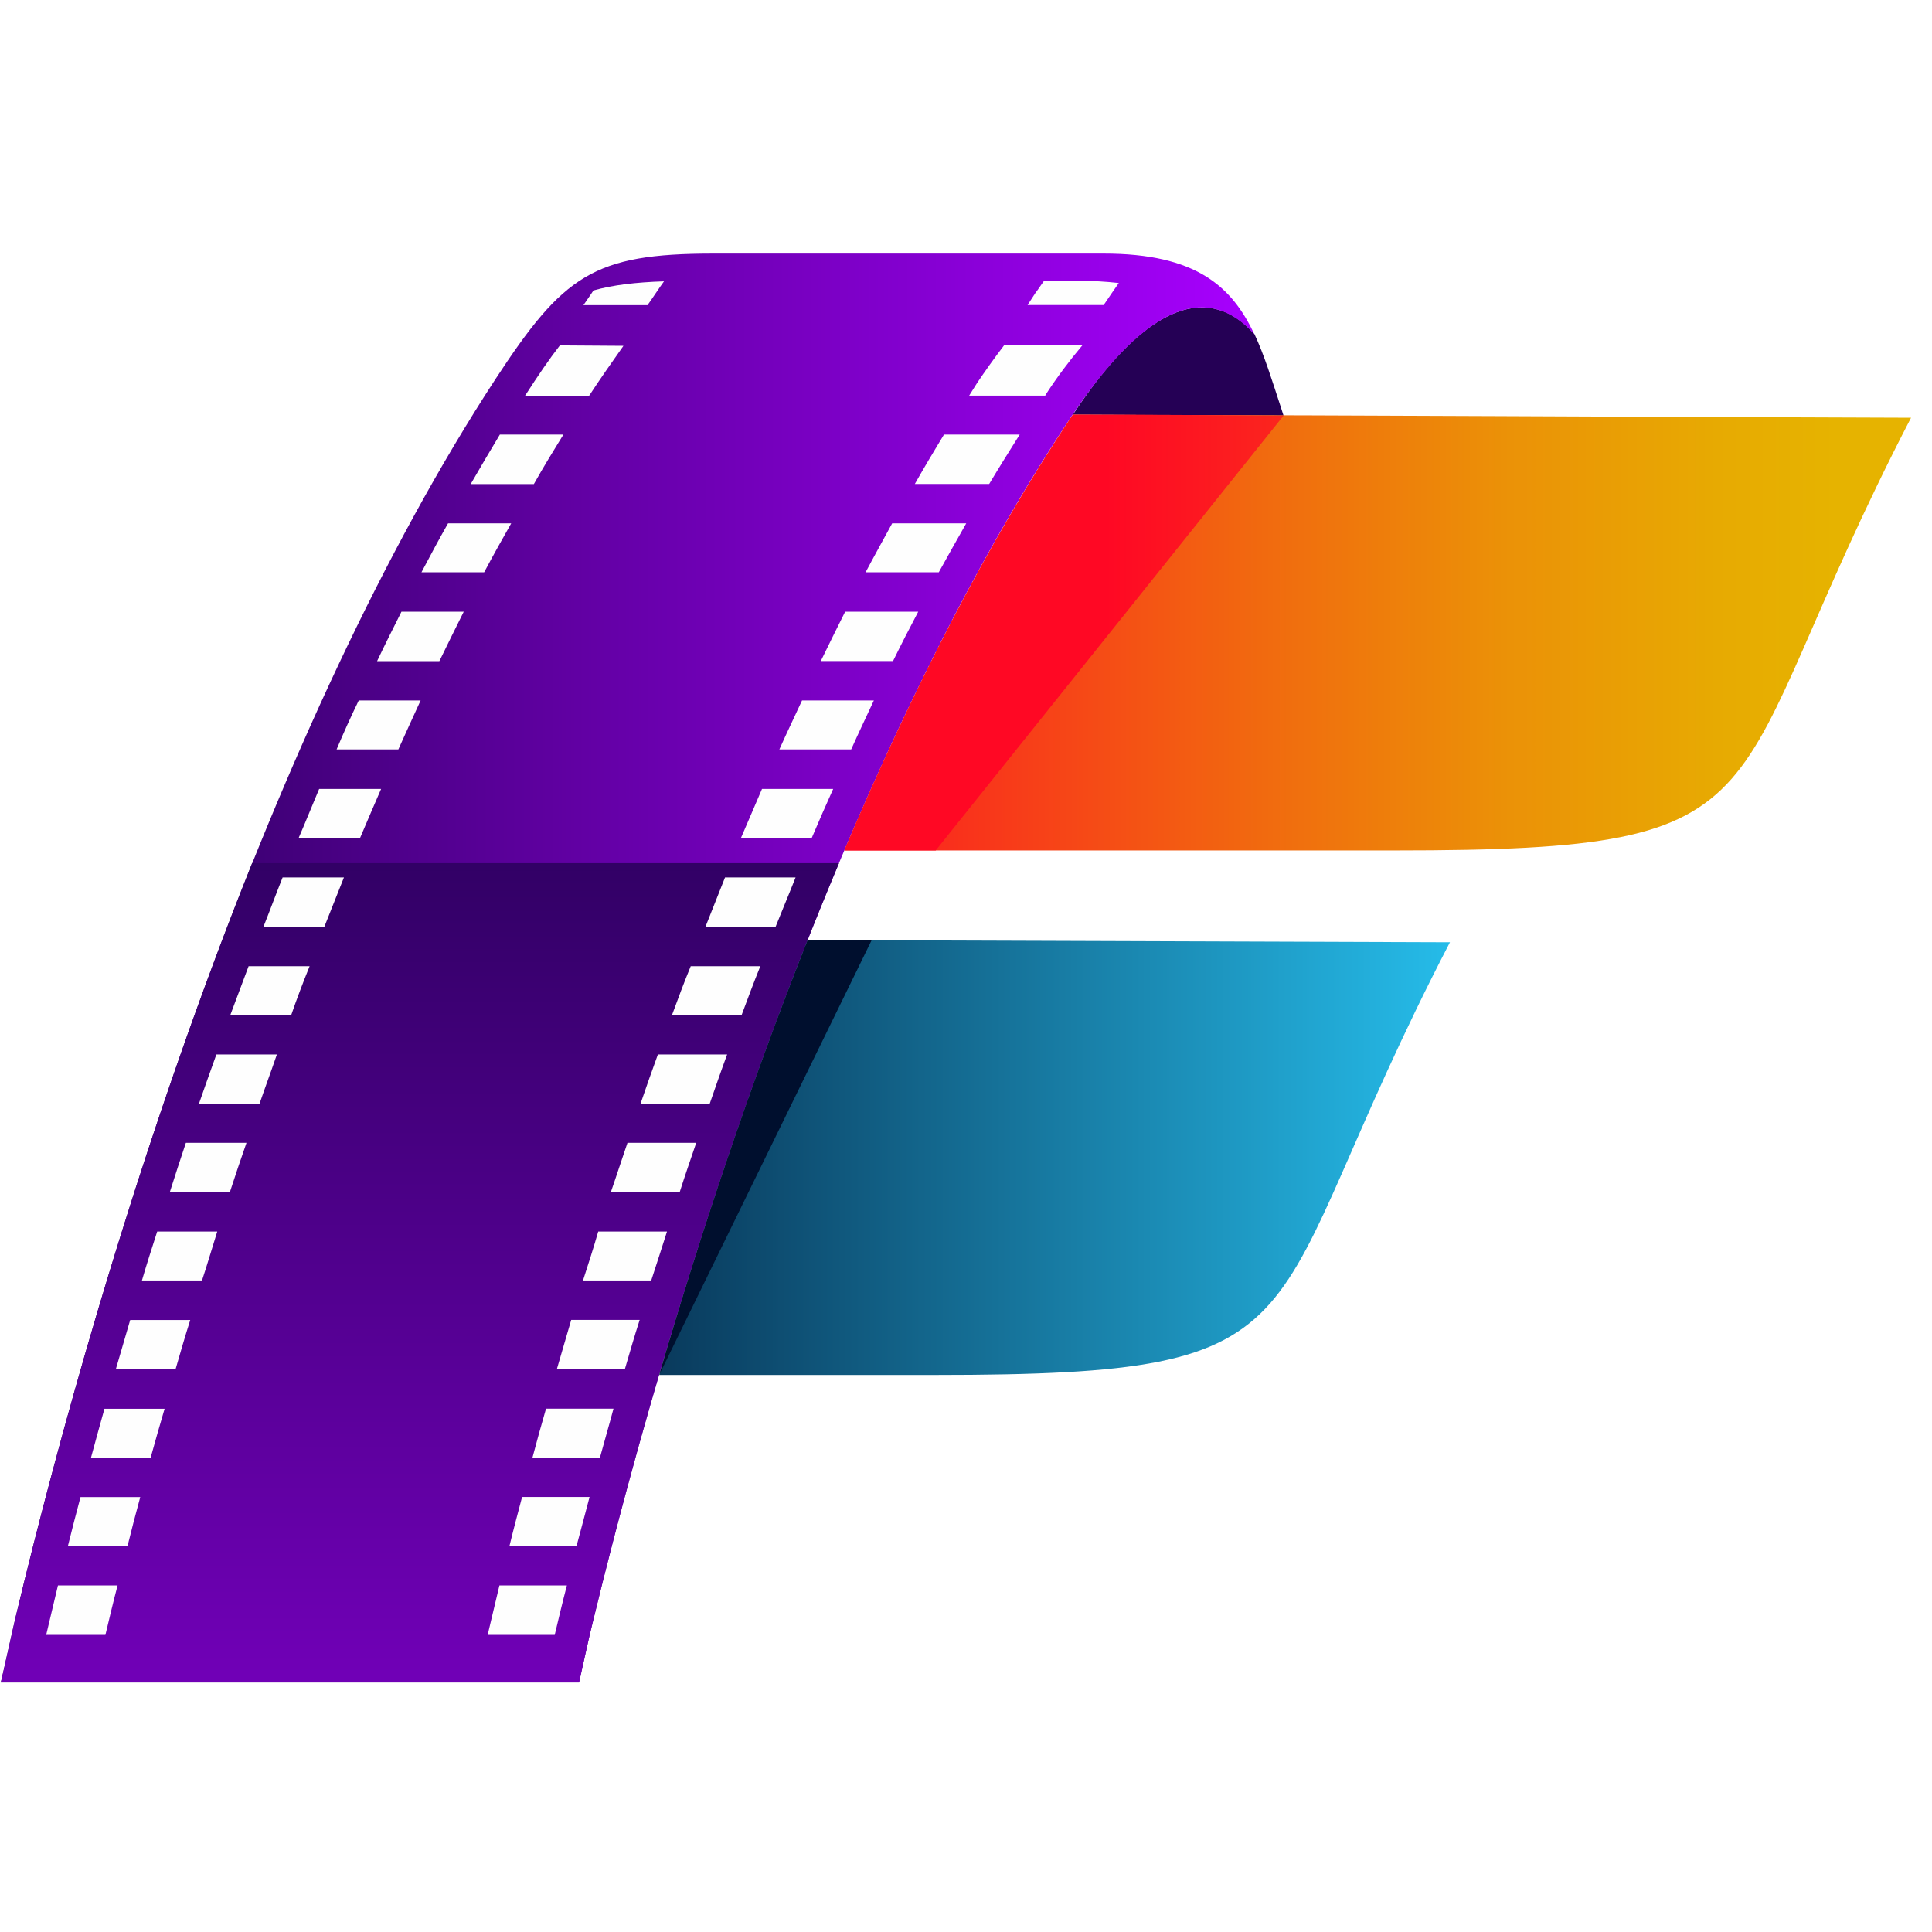 <svg xmlns="http://www.w3.org/2000/svg" xmlns:xlink="http://www.w3.org/1999/xlink" width="95" zoomAndPan="magnify" viewBox="0 0 71.25 71.25" height="95" preserveAspectRatio="xMidYMid meet" version="1.0"><defs><clipPath id="id1"><path d="M 39 11 L 48 11 L 48 16 L 39 16 Z M 39 11 " clip-rule="nonzero"/></clipPath><clipPath id="id2"><path d="M 39.566 15.293 L 47.336 15.328 L 47.211 14.941 C 46.902 14 46.629 13.105 46.262 12.32 C 44.672 10.516 42.375 11.012 39.566 15.293 Z M 39.566 15.293 " clip-rule="evenodd"/></clipPath><clipPath id="id3"><path d="M 0 9.352 L 47 9.352 L 47 62.047 L 0 62.047 Z M 0 9.352 " clip-rule="nonzero"/></clipPath><clipPath id="id4"><path d="M 21.355 62.047 C 21.469 61.555 21.727 60.34 21.855 59.844 C 25.082 46.539 31.215 27.723 39.609 15.215 C 42.453 11.016 44.637 10.52 46.258 12.328 C 45.426 10.551 44.094 9.352 40.707 9.352 L 26.301 9.352 C 21.887 9.352 20.777 10.152 18.27 13.984 C 9.988 26.68 3.871 45.82 0.562 59.695 C 0.434 60.242 0.16 61.504 0.031 62.047 Z M 21.355 62.047 " clip-rule="evenodd"/></clipPath><linearGradient x1="-0" gradientTransform="matrix(0.097, 0, 0, 0.096, 0.032, 9.353)" y1="273.72" x2="477.7" gradientUnits="userSpaceOnUse" y2="273.72" id="id5"><stop stop-opacity="1" stop-color="rgb(14.499%, 0%, 33.299%)" offset="0"/><stop stop-opacity="1" stop-color="rgb(14.699%, 0%, 33.559%)" offset="0.004"/><stop stop-opacity="1" stop-color="rgb(14.9%, 0%, 33.82%)" offset="0.008"/><stop stop-opacity="1" stop-color="rgb(15.102%, 0%, 34.081%)" offset="0.012"/><stop stop-opacity="1" stop-color="rgb(15.303%, 0%, 34.341%)" offset="0.016"/><stop stop-opacity="1" stop-color="rgb(15.503%, 0%, 34.601%)" offset="0.02"/><stop stop-opacity="1" stop-color="rgb(15.704%, 0%, 34.862%)" offset="0.023"/><stop stop-opacity="1" stop-color="rgb(15.904%, 0%, 35.123%)" offset="0.027"/><stop stop-opacity="1" stop-color="rgb(16.106%, 0%, 35.384%)" offset="0.031"/><stop stop-opacity="1" stop-color="rgb(16.306%, 0%, 35.643%)" offset="0.035"/><stop stop-opacity="1" stop-color="rgb(16.507%, 0%, 35.904%)" offset="0.039"/><stop stop-opacity="1" stop-color="rgb(16.707%, 0%, 36.165%)" offset="0.043"/><stop stop-opacity="1" stop-color="rgb(16.908%, 0%, 36.426%)" offset="0.047"/><stop stop-opacity="1" stop-color="rgb(17.108%, 0%, 36.685%)" offset="0.051"/><stop stop-opacity="1" stop-color="rgb(17.31%, 0%, 36.946%)" offset="0.055"/><stop stop-opacity="1" stop-color="rgb(17.509%, 0%, 37.207%)" offset="0.059"/><stop stop-opacity="1" stop-color="rgb(17.711%, 0%, 37.468%)" offset="0.062"/><stop stop-opacity="1" stop-color="rgb(17.912%, 0%, 37.727%)" offset="0.066"/><stop stop-opacity="1" stop-color="rgb(18.114%, 0%, 37.988%)" offset="0.07"/><stop stop-opacity="1" stop-color="rgb(18.314%, 0%, 38.249%)" offset="0.074"/><stop stop-opacity="1" stop-color="rgb(18.515%, 0%, 38.51%)" offset="0.078"/><stop stop-opacity="1" stop-color="rgb(18.715%, 0%, 38.77%)" offset="0.082"/><stop stop-opacity="1" stop-color="rgb(18.916%, 0%, 39.03%)" offset="0.086"/><stop stop-opacity="1" stop-color="rgb(19.116%, 0%, 39.291%)" offset="0.09"/><stop stop-opacity="1" stop-color="rgb(19.318%, 0%, 39.552%)" offset="0.094"/><stop stop-opacity="1" stop-color="rgb(19.518%, 0%, 39.812%)" offset="0.098"/><stop stop-opacity="1" stop-color="rgb(19.719%, 0%, 40.073%)" offset="0.102"/><stop stop-opacity="1" stop-color="rgb(19.919%, 0%, 40.334%)" offset="0.105"/><stop stop-opacity="1" stop-color="rgb(20.12%, 0%, 40.594%)" offset="0.109"/><stop stop-opacity="1" stop-color="rgb(20.32%, 0%, 40.854%)" offset="0.113"/><stop stop-opacity="1" stop-color="rgb(20.522%, 0%, 41.115%)" offset="0.117"/><stop stop-opacity="1" stop-color="rgb(20.723%, 0%, 41.376%)" offset="0.121"/><stop stop-opacity="1" stop-color="rgb(20.924%, 0%, 41.637%)" offset="0.125"/><stop stop-opacity="1" stop-color="rgb(21.124%, 0%, 41.896%)" offset="0.129"/><stop stop-opacity="1" stop-color="rgb(21.326%, 0%, 42.157%)" offset="0.133"/><stop stop-opacity="1" stop-color="rgb(21.526%, 0%, 42.418%)" offset="0.137"/><stop stop-opacity="1" stop-color="rgb(21.727%, 0%, 42.679%)" offset="0.141"/><stop stop-opacity="1" stop-color="rgb(21.927%, 0%, 42.938%)" offset="0.145"/><stop stop-opacity="1" stop-color="rgb(22.128%, 0%, 43.199%)" offset="0.148"/><stop stop-opacity="1" stop-color="rgb(22.328%, 0%, 43.459%)" offset="0.152"/><stop stop-opacity="1" stop-color="rgb(22.53%, 0%, 43.719%)" offset="0.156"/><stop stop-opacity="1" stop-color="rgb(22.729%, 0%, 43.98%)" offset="0.16"/><stop stop-opacity="1" stop-color="rgb(22.931%, 0%, 44.241%)" offset="0.164"/><stop stop-opacity="1" stop-color="rgb(23.131%, 0%, 44.501%)" offset="0.168"/><stop stop-opacity="1" stop-color="rgb(23.332%, 0%, 44.762%)" offset="0.172"/><stop stop-opacity="1" stop-color="rgb(23.534%, 0%, 45.023%)" offset="0.176"/><stop stop-opacity="1" stop-color="rgb(23.735%, 0%, 45.284%)" offset="0.18"/><stop stop-opacity="1" stop-color="rgb(23.935%, 0%, 45.543%)" offset="0.184"/><stop stop-opacity="1" stop-color="rgb(24.136%, 0%, 45.804%)" offset="0.188"/><stop stop-opacity="1" stop-color="rgb(24.336%, 0%, 46.065%)" offset="0.191"/><stop stop-opacity="1" stop-color="rgb(24.538%, 0%, 46.326%)" offset="0.195"/><stop stop-opacity="1" stop-color="rgb(24.738%, 0%, 46.585%)" offset="0.199"/><stop stop-opacity="1" stop-color="rgb(24.939%, 0%, 46.846%)" offset="0.203"/><stop stop-opacity="1" stop-color="rgb(25.139%, 0%, 47.107%)" offset="0.207"/><stop stop-opacity="1" stop-color="rgb(25.34%, 0%, 47.368%)" offset="0.211"/><stop stop-opacity="1" stop-color="rgb(25.54%, 0%, 47.627%)" offset="0.215"/><stop stop-opacity="1" stop-color="rgb(25.742%, 0%, 47.888%)" offset="0.219"/><stop stop-opacity="1" stop-color="rgb(25.941%, 0%, 48.149%)" offset="0.223"/><stop stop-opacity="1" stop-color="rgb(26.143%, 0%, 48.41%)" offset="0.227"/><stop stop-opacity="1" stop-color="rgb(26.344%, 0%, 48.669%)" offset="0.23"/><stop stop-opacity="1" stop-color="rgb(26.546%, 0%, 48.93%)" offset="0.234"/><stop stop-opacity="1" stop-color="rgb(26.746%, 0%, 49.191%)" offset="0.238"/><stop stop-opacity="1" stop-color="rgb(26.947%, 0%, 49.452%)" offset="0.242"/><stop stop-opacity="1" stop-color="rgb(27.147%, 0%, 49.712%)" offset="0.246"/><stop stop-opacity="1" stop-color="rgb(27.348%, 0%, 49.973%)" offset="0.25"/><stop stop-opacity="1" stop-color="rgb(27.548%, 0%, 50.233%)" offset="0.254"/><stop stop-opacity="1" stop-color="rgb(27.75%, 0%, 50.494%)" offset="0.258"/><stop stop-opacity="1" stop-color="rgb(27.95%, 0%, 50.754%)" offset="0.262"/><stop stop-opacity="1" stop-color="rgb(28.151%, 0%, 51.015%)" offset="0.266"/><stop stop-opacity="1" stop-color="rgb(28.351%, 0%, 51.276%)" offset="0.27"/><stop stop-opacity="1" stop-color="rgb(28.552%, 0%, 51.537%)" offset="0.273"/><stop stop-opacity="1" stop-color="rgb(28.752%, 0%, 51.796%)" offset="0.277"/><stop stop-opacity="1" stop-color="rgb(28.954%, 0%, 52.057%)" offset="0.281"/><stop stop-opacity="1" stop-color="rgb(29.155%, 0%, 52.318%)" offset="0.285"/><stop stop-opacity="1" stop-color="rgb(29.356%, 0%, 52.579%)" offset="0.289"/><stop stop-opacity="1" stop-color="rgb(29.556%, 0%, 52.838%)" offset="0.293"/><stop stop-opacity="1" stop-color="rgb(29.758%, 0%, 53.099%)" offset="0.297"/><stop stop-opacity="1" stop-color="rgb(29.958%, 0%, 53.36%)" offset="0.301"/><stop stop-opacity="1" stop-color="rgb(30.159%, 0%, 53.621%)" offset="0.305"/><stop stop-opacity="1" stop-color="rgb(30.359%, 0%, 53.88%)" offset="0.309"/><stop stop-opacity="1" stop-color="rgb(30.56%, 0%, 54.141%)" offset="0.312"/><stop stop-opacity="1" stop-color="rgb(30.76%, 0%, 54.401%)" offset="0.316"/><stop stop-opacity="1" stop-color="rgb(30.962%, 0%, 54.662%)" offset="0.32"/><stop stop-opacity="1" stop-color="rgb(31.161%, 0%, 54.922%)" offset="0.324"/><stop stop-opacity="1" stop-color="rgb(31.363%, 0%, 55.183%)" offset="0.328"/><stop stop-opacity="1" stop-color="rgb(31.563%, 0%, 55.443%)" offset="0.332"/><stop stop-opacity="1" stop-color="rgb(31.764%, 0%, 55.704%)" offset="0.336"/><stop stop-opacity="1" stop-color="rgb(31.966%, 0%, 55.965%)" offset="0.34"/><stop stop-opacity="1" stop-color="rgb(32.167%, 0%, 56.226%)" offset="0.344"/><stop stop-opacity="1" stop-color="rgb(32.367%, 0%, 56.485%)" offset="0.348"/><stop stop-opacity="1" stop-color="rgb(32.568%, 0%, 56.746%)" offset="0.352"/><stop stop-opacity="1" stop-color="rgb(32.768%, 0%, 57.007%)" offset="0.355"/><stop stop-opacity="1" stop-color="rgb(32.97%, 0%, 57.268%)" offset="0.359"/><stop stop-opacity="1" stop-color="rgb(33.17%, 0%, 57.527%)" offset="0.363"/><stop stop-opacity="1" stop-color="rgb(33.371%, 0%, 57.788%)" offset="0.367"/><stop stop-opacity="1" stop-color="rgb(33.571%, 0%, 58.049%)" offset="0.371"/><stop stop-opacity="1" stop-color="rgb(33.772%, 0%, 58.31%)" offset="0.375"/><stop stop-opacity="1" stop-color="rgb(33.972%, 0%, 58.569%)" offset="0.379"/><stop stop-opacity="1" stop-color="rgb(34.174%, 0%, 58.83%)" offset="0.383"/><stop stop-opacity="1" stop-color="rgb(34.375%, 0%, 59.091%)" offset="0.387"/><stop stop-opacity="1" stop-color="rgb(34.576%, 0%, 59.352%)" offset="0.391"/><stop stop-opacity="1" stop-color="rgb(34.776%, 0%, 59.612%)" offset="0.395"/><stop stop-opacity="1" stop-color="rgb(34.978%, 0%, 59.872%)" offset="0.398"/><stop stop-opacity="1" stop-color="rgb(35.178%, 0%, 60.133%)" offset="0.402"/><stop stop-opacity="1" stop-color="rgb(35.379%, 0%, 60.394%)" offset="0.406"/><stop stop-opacity="1" stop-color="rgb(35.579%, 0%, 60.654%)" offset="0.41"/><stop stop-opacity="1" stop-color="rgb(35.78%, 0%, 60.915%)" offset="0.414"/><stop stop-opacity="1" stop-color="rgb(35.98%, 0%, 61.176%)" offset="0.418"/><stop stop-opacity="1" stop-color="rgb(36.182%, 0%, 61.436%)" offset="0.422"/><stop stop-opacity="1" stop-color="rgb(36.382%, 0%, 61.696%)" offset="0.426"/><stop stop-opacity="1" stop-color="rgb(36.583%, 0%, 61.957%)" offset="0.43"/><stop stop-opacity="1" stop-color="rgb(36.783%, 0%, 62.218%)" offset="0.434"/><stop stop-opacity="1" stop-color="rgb(36.984%, 0%, 62.479%)" offset="0.438"/><stop stop-opacity="1" stop-color="rgb(37.186%, 0%, 62.738%)" offset="0.441"/><stop stop-opacity="1" stop-color="rgb(37.387%, 0%, 62.999%)" offset="0.445"/><stop stop-opacity="1" stop-color="rgb(37.587%, 0%, 63.26%)" offset="0.449"/><stop stop-opacity="1" stop-color="rgb(37.788%, 0%, 63.521%)" offset="0.453"/><stop stop-opacity="1" stop-color="rgb(37.988%, 0%, 63.78%)" offset="0.457"/><stop stop-opacity="1" stop-color="rgb(38.19%, 0%, 64.041%)" offset="0.461"/><stop stop-opacity="1" stop-color="rgb(38.39%, 0%, 64.302%)" offset="0.465"/><stop stop-opacity="1" stop-color="rgb(38.591%, 0%, 64.563%)" offset="0.469"/><stop stop-opacity="1" stop-color="rgb(38.791%, 0%, 64.822%)" offset="0.473"/><stop stop-opacity="1" stop-color="rgb(38.992%, 0%, 65.083%)" offset="0.477"/><stop stop-opacity="1" stop-color="rgb(39.192%, 0%, 65.343%)" offset="0.48"/><stop stop-opacity="1" stop-color="rgb(39.394%, 0%, 65.604%)" offset="0.484"/><stop stop-opacity="1" stop-color="rgb(39.594%, 0%, 65.865%)" offset="0.488"/><stop stop-opacity="1" stop-color="rgb(39.795%, 0%, 66.125%)" offset="0.492"/><stop stop-opacity="1" stop-color="rgb(39.996%, 0%, 66.385%)" offset="0.496"/><stop stop-opacity="1" stop-color="rgb(40.198%, 0%, 66.646%)" offset="0.5"/><stop stop-opacity="1" stop-color="rgb(40.398%, 0%, 66.907%)" offset="0.504"/><stop stop-opacity="1" stop-color="rgb(40.599%, 0%, 67.168%)" offset="0.508"/><stop stop-opacity="1" stop-color="rgb(40.799%, 0%, 67.427%)" offset="0.512"/><stop stop-opacity="1" stop-color="rgb(41%, 0%, 67.688%)" offset="0.516"/><stop stop-opacity="1" stop-color="rgb(41.2%, 0%, 67.949%)" offset="0.52"/><stop stop-opacity="1" stop-color="rgb(41.402%, 0%, 68.21%)" offset="0.523"/><stop stop-opacity="1" stop-color="rgb(41.602%, 0%, 68.469%)" offset="0.527"/><stop stop-opacity="1" stop-color="rgb(41.803%, 0%, 68.73%)" offset="0.531"/><stop stop-opacity="1" stop-color="rgb(42.003%, 0%, 68.991%)" offset="0.535"/><stop stop-opacity="1" stop-color="rgb(42.204%, 0%, 69.252%)" offset="0.539"/><stop stop-opacity="1" stop-color="rgb(42.404%, 0%, 69.511%)" offset="0.543"/><stop stop-opacity="1" stop-color="rgb(42.606%, 0%, 69.772%)" offset="0.547"/><stop stop-opacity="1" stop-color="rgb(42.807%, 0%, 70.033%)" offset="0.551"/><stop stop-opacity="1" stop-color="rgb(43.008%, 0%, 70.294%)" offset="0.555"/><stop stop-opacity="1" stop-color="rgb(43.208%, 0%, 70.554%)" offset="0.559"/><stop stop-opacity="1" stop-color="rgb(43.41%, 0%, 70.815%)" offset="0.562"/><stop stop-opacity="1" stop-color="rgb(43.61%, 0%, 71.075%)" offset="0.566"/><stop stop-opacity="1" stop-color="rgb(43.811%, 0%, 71.336%)" offset="0.57"/><stop stop-opacity="1" stop-color="rgb(44.011%, 0%, 71.596%)" offset="0.574"/><stop stop-opacity="1" stop-color="rgb(44.212%, 0%, 71.857%)" offset="0.578"/><stop stop-opacity="1" stop-color="rgb(44.412%, 0%, 72.118%)" offset="0.582"/><stop stop-opacity="1" stop-color="rgb(44.614%, 0%, 72.379%)" offset="0.586"/><stop stop-opacity="1" stop-color="rgb(44.814%, 0%, 72.638%)" offset="0.59"/><stop stop-opacity="1" stop-color="rgb(45.015%, 0%, 72.899%)" offset="0.594"/><stop stop-opacity="1" stop-color="rgb(45.215%, 0%, 73.16%)" offset="0.598"/><stop stop-opacity="1" stop-color="rgb(45.416%, 0%, 73.421%)" offset="0.602"/><stop stop-opacity="1" stop-color="rgb(45.618%, 0%, 73.68%)" offset="0.605"/><stop stop-opacity="1" stop-color="rgb(45.819%, 0%, 73.941%)" offset="0.609"/><stop stop-opacity="1" stop-color="rgb(46.019%, 0%, 74.202%)" offset="0.613"/><stop stop-opacity="1" stop-color="rgb(46.22%, 0%, 74.463%)" offset="0.617"/><stop stop-opacity="1" stop-color="rgb(46.42%, 0%, 74.722%)" offset="0.621"/><stop stop-opacity="1" stop-color="rgb(46.622%, 0%, 74.983%)" offset="0.625"/><stop stop-opacity="1" stop-color="rgb(46.822%, 0%, 75.243%)" offset="0.629"/><stop stop-opacity="1" stop-color="rgb(47.023%, 0%, 75.504%)" offset="0.633"/><stop stop-opacity="1" stop-color="rgb(47.223%, 0%, 75.764%)" offset="0.637"/><stop stop-opacity="1" stop-color="rgb(47.424%, 0%, 76.025%)" offset="0.641"/><stop stop-opacity="1" stop-color="rgb(47.624%, 0%, 76.285%)" offset="0.645"/><stop stop-opacity="1" stop-color="rgb(47.826%, 0%, 76.546%)" offset="0.648"/><stop stop-opacity="1" stop-color="rgb(48.026%, 0%, 76.807%)" offset="0.652"/><stop stop-opacity="1" stop-color="rgb(48.227%, 0%, 77.068%)" offset="0.656"/><stop stop-opacity="1" stop-color="rgb(48.428%, 0%, 77.327%)" offset="0.66"/><stop stop-opacity="1" stop-color="rgb(48.63%, 0%, 77.588%)" offset="0.664"/><stop stop-opacity="1" stop-color="rgb(48.83%, 0%, 77.849%)" offset="0.668"/><stop stop-opacity="1" stop-color="rgb(49.031%, 0%, 78.11%)" offset="0.672"/><stop stop-opacity="1" stop-color="rgb(49.231%, 0%, 78.369%)" offset="0.676"/><stop stop-opacity="1" stop-color="rgb(49.432%, 0%, 78.63%)" offset="0.68"/><stop stop-opacity="1" stop-color="rgb(49.632%, 0%, 78.891%)" offset="0.684"/><stop stop-opacity="1" stop-color="rgb(49.834%, 0%, 79.152%)" offset="0.688"/><stop stop-opacity="1" stop-color="rgb(50.034%, 0%, 79.411%)" offset="0.691"/><stop stop-opacity="1" stop-color="rgb(50.235%, 0%, 79.672%)" offset="0.695"/><stop stop-opacity="1" stop-color="rgb(50.435%, 0%, 79.933%)" offset="0.699"/><stop stop-opacity="1" stop-color="rgb(50.636%, 0%, 80.194%)" offset="0.703"/><stop stop-opacity="1" stop-color="rgb(50.838%, 0%, 80.453%)" offset="0.707"/><stop stop-opacity="1" stop-color="rgb(51.039%, 0%, 80.714%)" offset="0.711"/><stop stop-opacity="1" stop-color="rgb(51.239%, 0%, 80.975%)" offset="0.715"/><stop stop-opacity="1" stop-color="rgb(51.44%, 0%, 81.236%)" offset="0.719"/><stop stop-opacity="1" stop-color="rgb(51.64%, 0%, 81.496%)" offset="0.723"/><stop stop-opacity="1" stop-color="rgb(51.842%, 0%, 81.757%)" offset="0.727"/><stop stop-opacity="1" stop-color="rgb(52.042%, 0%, 82.018%)" offset="0.73"/><stop stop-opacity="1" stop-color="rgb(52.243%, 0%, 82.278%)" offset="0.734"/><stop stop-opacity="1" stop-color="rgb(52.443%, 0%, 82.538%)" offset="0.738"/><stop stop-opacity="1" stop-color="rgb(52.644%, 0%, 82.799%)" offset="0.742"/><stop stop-opacity="1" stop-color="rgb(52.844%, 0%, 83.06%)" offset="0.746"/><stop stop-opacity="1" stop-color="rgb(53.046%, 0%, 83.321%)" offset="0.75"/><stop stop-opacity="1" stop-color="rgb(53.246%, 0%, 83.58%)" offset="0.754"/><stop stop-opacity="1" stop-color="rgb(53.447%, 0%, 83.841%)" offset="0.758"/><stop stop-opacity="1" stop-color="rgb(53.648%, 0%, 84.102%)" offset="0.762"/><stop stop-opacity="1" stop-color="rgb(53.85%, 0%, 84.363%)" offset="0.766"/><stop stop-opacity="1" stop-color="rgb(54.05%, 0%, 84.622%)" offset="0.77"/><stop stop-opacity="1" stop-color="rgb(54.251%, 0%, 84.883%)" offset="0.773"/><stop stop-opacity="1" stop-color="rgb(54.451%, 0%, 85.144%)" offset="0.777"/><stop stop-opacity="1" stop-color="rgb(54.652%, 0%, 85.405%)" offset="0.781"/><stop stop-opacity="1" stop-color="rgb(54.852%, 0%, 85.664%)" offset="0.785"/><stop stop-opacity="1" stop-color="rgb(55.054%, 0%, 85.925%)" offset="0.789"/><stop stop-opacity="1" stop-color="rgb(55.254%, 0%, 86.185%)" offset="0.793"/><stop stop-opacity="1" stop-color="rgb(55.455%, 0%, 86.446%)" offset="0.797"/><stop stop-opacity="1" stop-color="rgb(55.655%, 0%, 86.707%)" offset="0.801"/><stop stop-opacity="1" stop-color="rgb(55.856%, 0%, 86.967%)" offset="0.805"/><stop stop-opacity="1" stop-color="rgb(56.056%, 0%, 87.227%)" offset="0.809"/><stop stop-opacity="1" stop-color="rgb(56.258%, 0%, 87.488%)" offset="0.812"/><stop stop-opacity="1" stop-color="rgb(56.459%, 0%, 87.749%)" offset="0.816"/><stop stop-opacity="1" stop-color="rgb(56.66%, 0%, 88.01%)" offset="0.82"/><stop stop-opacity="1" stop-color="rgb(56.86%, 0%, 88.269%)" offset="0.824"/><stop stop-opacity="1" stop-color="rgb(57.062%, 0%, 88.53%)" offset="0.828"/><stop stop-opacity="1" stop-color="rgb(57.262%, 0%, 88.791%)" offset="0.832"/><stop stop-opacity="1" stop-color="rgb(57.463%, 0%, 89.052%)" offset="0.836"/><stop stop-opacity="1" stop-color="rgb(57.663%, 0%, 89.311%)" offset="0.84"/><stop stop-opacity="1" stop-color="rgb(57.864%, 0%, 89.572%)" offset="0.844"/><stop stop-opacity="1" stop-color="rgb(58.064%, 0%, 89.833%)" offset="0.848"/><stop stop-opacity="1" stop-color="rgb(58.266%, 0%, 90.094%)" offset="0.852"/><stop stop-opacity="1" stop-color="rgb(58.466%, 0%, 90.353%)" offset="0.855"/><stop stop-opacity="1" stop-color="rgb(58.667%, 0%, 90.614%)" offset="0.859"/><stop stop-opacity="1" stop-color="rgb(58.867%, 0%, 90.875%)" offset="0.863"/><stop stop-opacity="1" stop-color="rgb(59.068%, 0%, 91.136%)" offset="0.867"/><stop stop-opacity="1" stop-color="rgb(59.27%, 0%, 91.396%)" offset="0.871"/><stop stop-opacity="1" stop-color="rgb(59.471%, 0%, 91.656%)" offset="0.875"/><stop stop-opacity="1" stop-color="rgb(59.671%, 0%, 91.917%)" offset="0.879"/><stop stop-opacity="1" stop-color="rgb(59.872%, 0%, 92.178%)" offset="0.883"/><stop stop-opacity="1" stop-color="rgb(60.072%, 0%, 92.438%)" offset="0.887"/><stop stop-opacity="1" stop-color="rgb(60.274%, 0%, 92.699%)" offset="0.891"/><stop stop-opacity="1" stop-color="rgb(60.474%, 0%, 92.96%)" offset="0.895"/><stop stop-opacity="1" stop-color="rgb(60.675%, 0%, 93.221%)" offset="0.898"/><stop stop-opacity="1" stop-color="rgb(60.875%, 0%, 93.48%)" offset="0.902"/><stop stop-opacity="1" stop-color="rgb(61.076%, 0%, 93.741%)" offset="0.906"/><stop stop-opacity="1" stop-color="rgb(61.276%, 0%, 94.002%)" offset="0.91"/><stop stop-opacity="1" stop-color="rgb(61.478%, 0%, 94.263%)" offset="0.914"/><stop stop-opacity="1" stop-color="rgb(61.678%, 0%, 94.522%)" offset="0.918"/><stop stop-opacity="1" stop-color="rgb(61.879%, 0%, 94.783%)" offset="0.922"/><stop stop-opacity="1" stop-color="rgb(62.08%, 0%, 95.044%)" offset="0.926"/><stop stop-opacity="1" stop-color="rgb(62.282%, 0%, 95.305%)" offset="0.93"/><stop stop-opacity="1" stop-color="rgb(62.482%, 0%, 95.564%)" offset="0.934"/><stop stop-opacity="1" stop-color="rgb(62.683%, 0%, 95.825%)" offset="0.938"/><stop stop-opacity="1" stop-color="rgb(62.883%, 0%, 96.086%)" offset="0.941"/><stop stop-opacity="1" stop-color="rgb(63.084%, 0%, 96.347%)" offset="0.945"/><stop stop-opacity="1" stop-color="rgb(63.284%, 0%, 96.606%)" offset="0.949"/><stop stop-opacity="1" stop-color="rgb(63.486%, 0%, 96.867%)" offset="0.953"/><stop stop-opacity="1" stop-color="rgb(63.686%, 0%, 97.127%)" offset="0.957"/><stop stop-opacity="1" stop-color="rgb(63.887%, 0%, 97.388%)" offset="0.961"/><stop stop-opacity="1" stop-color="rgb(64.087%, 0%, 97.649%)" offset="0.965"/><stop stop-opacity="1" stop-color="rgb(64.288%, 0%, 97.91%)" offset="0.969"/><stop stop-opacity="1" stop-color="rgb(64.488%, 0%, 98.169%)" offset="0.973"/><stop stop-opacity="1" stop-color="rgb(64.69%, 0%, 98.43%)" offset="0.977"/><stop stop-opacity="1" stop-color="rgb(64.891%, 0%, 98.691%)" offset="0.98"/><stop stop-opacity="1" stop-color="rgb(65.092%, 0%, 98.952%)" offset="0.984"/><stop stop-opacity="1" stop-color="rgb(65.292%, 0%, 99.211%)" offset="0.988"/><stop stop-opacity="1" stop-color="rgb(65.494%, 0%, 99.472%)" offset="0.992"/><stop stop-opacity="1" stop-color="rgb(65.694%, 0%, 99.733%)" offset="0.996"/><stop stop-opacity="1" stop-color="rgb(65.895%, 0%, 99.994%)" offset="1"/></linearGradient><clipPath id="id6"><path d="M 0 31 L 31 31 L 31 62.047 L 0 62.047 Z M 0 31 " clip-rule="nonzero"/></clipPath><clipPath id="id7"><path d="M 21.355 62.047 C 21.469 61.555 21.727 60.34 21.855 59.844 C 23.828 51.66 26.91 41.426 30.941 31.832 L 9.297 31.832 C 5.492 41.332 2.539 51.441 0.562 59.695 C 0.434 60.242 0.16 61.504 0.031 62.047 Z M 21.355 62.047 " clip-rule="evenodd"/></clipPath><linearGradient x1="159.72" gradientTransform="matrix(0.097, 0, 0, 0.096, 0.032, 9.353)" y1="233.53" x2="159.72" gradientUnits="userSpaceOnUse" y2="547.43" id="id8"><stop stop-opacity="1" stop-color="rgb(19.626%, 0%, 39.952%)" offset="0"/><stop stop-opacity="1" stop-color="rgb(19.72%, 0%, 40.076%)" offset="0.008"/><stop stop-opacity="1" stop-color="rgb(19.911%, 0%, 40.323%)" offset="0.016"/><stop stop-opacity="1" stop-color="rgb(20.102%, 0%, 40.57%)" offset="0.023"/><stop stop-opacity="1" stop-color="rgb(20.293%, 0%, 40.819%)" offset="0.031"/><stop stop-opacity="1" stop-color="rgb(20.483%, 0%, 41.066%)" offset="0.039"/><stop stop-opacity="1" stop-color="rgb(20.676%, 0%, 41.313%)" offset="0.047"/><stop stop-opacity="1" stop-color="rgb(20.866%, 0%, 41.562%)" offset="0.055"/><stop stop-opacity="1" stop-color="rgb(21.057%, 0%, 41.809%)" offset="0.062"/><stop stop-opacity="1" stop-color="rgb(21.248%, 0%, 42.058%)" offset="0.07"/><stop stop-opacity="1" stop-color="rgb(21.439%, 0%, 42.305%)" offset="0.078"/><stop stop-opacity="1" stop-color="rgb(21.629%, 0%, 42.552%)" offset="0.086"/><stop stop-opacity="1" stop-color="rgb(21.82%, 0%, 42.801%)" offset="0.094"/><stop stop-opacity="1" stop-color="rgb(22.011%, 0%, 43.048%)" offset="0.102"/><stop stop-opacity="1" stop-color="rgb(22.202%, 0%, 43.295%)" offset="0.109"/><stop stop-opacity="1" stop-color="rgb(22.394%, 0%, 43.544%)" offset="0.117"/><stop stop-opacity="1" stop-color="rgb(22.585%, 0%, 43.791%)" offset="0.125"/><stop stop-opacity="1" stop-color="rgb(22.775%, 0%, 44.038%)" offset="0.133"/><stop stop-opacity="1" stop-color="rgb(22.966%, 0%, 44.287%)" offset="0.141"/><stop stop-opacity="1" stop-color="rgb(23.157%, 0%, 44.534%)" offset="0.148"/><stop stop-opacity="1" stop-color="rgb(23.347%, 0%, 44.781%)" offset="0.156"/><stop stop-opacity="1" stop-color="rgb(23.538%, 0%, 45.03%)" offset="0.164"/><stop stop-opacity="1" stop-color="rgb(23.729%, 0%, 45.277%)" offset="0.172"/><stop stop-opacity="1" stop-color="rgb(23.921%, 0%, 45.526%)" offset="0.18"/><stop stop-opacity="1" stop-color="rgb(24.112%, 0%, 45.773%)" offset="0.188"/><stop stop-opacity="1" stop-color="rgb(24.303%, 0%, 46.021%)" offset="0.195"/><stop stop-opacity="1" stop-color="rgb(24.493%, 0%, 46.269%)" offset="0.203"/><stop stop-opacity="1" stop-color="rgb(24.684%, 0%, 46.516%)" offset="0.211"/><stop stop-opacity="1" stop-color="rgb(24.875%, 0%, 46.764%)" offset="0.219"/><stop stop-opacity="1" stop-color="rgb(25.066%, 0%, 47.012%)" offset="0.227"/><stop stop-opacity="1" stop-color="rgb(25.256%, 0%, 47.26%)" offset="0.234"/><stop stop-opacity="1" stop-color="rgb(25.447%, 0%, 47.507%)" offset="0.242"/><stop stop-opacity="1" stop-color="rgb(25.639%, 0%, 47.755%)" offset="0.25"/><stop stop-opacity="1" stop-color="rgb(25.83%, 0%, 48.003%)" offset="0.258"/><stop stop-opacity="1" stop-color="rgb(26.021%, 0%, 48.251%)" offset="0.266"/><stop stop-opacity="1" stop-color="rgb(26.212%, 0%, 48.499%)" offset="0.273"/><stop stop-opacity="1" stop-color="rgb(26.402%, 0%, 48.746%)" offset="0.281"/><stop stop-opacity="1" stop-color="rgb(26.593%, 0%, 48.994%)" offset="0.289"/><stop stop-opacity="1" stop-color="rgb(26.784%, 0%, 49.242%)" offset="0.297"/><stop stop-opacity="1" stop-color="rgb(26.974%, 0%, 49.489%)" offset="0.305"/><stop stop-opacity="1" stop-color="rgb(27.167%, 0%, 49.738%)" offset="0.312"/><stop stop-opacity="1" stop-color="rgb(27.357%, 0%, 49.985%)" offset="0.32"/><stop stop-opacity="1" stop-color="rgb(27.548%, 0%, 50.232%)" offset="0.328"/><stop stop-opacity="1" stop-color="rgb(27.739%, 0%, 50.481%)" offset="0.336"/><stop stop-opacity="1" stop-color="rgb(27.93%, 0%, 50.728%)" offset="0.344"/><stop stop-opacity="1" stop-color="rgb(28.12%, 0%, 50.975%)" offset="0.352"/><stop stop-opacity="1" stop-color="rgb(28.311%, 0%, 51.224%)" offset="0.359"/><stop stop-opacity="1" stop-color="rgb(28.502%, 0%, 51.471%)" offset="0.367"/><stop stop-opacity="1" stop-color="rgb(28.693%, 0%, 51.72%)" offset="0.375"/><stop stop-opacity="1" stop-color="rgb(28.885%, 0%, 51.967%)" offset="0.383"/><stop stop-opacity="1" stop-color="rgb(29.076%, 0%, 52.214%)" offset="0.391"/><stop stop-opacity="1" stop-color="rgb(29.266%, 0%, 52.463%)" offset="0.398"/><stop stop-opacity="1" stop-color="rgb(29.457%, 0%, 52.71%)" offset="0.406"/><stop stop-opacity="1" stop-color="rgb(29.648%, 0%, 52.957%)" offset="0.414"/><stop stop-opacity="1" stop-color="rgb(29.839%, 0%, 53.206%)" offset="0.422"/><stop stop-opacity="1" stop-color="rgb(30.029%, 0%, 53.453%)" offset="0.43"/><stop stop-opacity="1" stop-color="rgb(30.22%, 0%, 53.7%)" offset="0.438"/><stop stop-opacity="1" stop-color="rgb(30.412%, 0%, 53.949%)" offset="0.445"/><stop stop-opacity="1" stop-color="rgb(30.603%, 0%, 54.196%)" offset="0.453"/><stop stop-opacity="1" stop-color="rgb(30.794%, 0%, 54.445%)" offset="0.461"/><stop stop-opacity="1" stop-color="rgb(30.984%, 0%, 54.692%)" offset="0.469"/><stop stop-opacity="1" stop-color="rgb(31.175%, 0%, 54.939%)" offset="0.477"/><stop stop-opacity="1" stop-color="rgb(31.366%, 0%, 55.188%)" offset="0.484"/><stop stop-opacity="1" stop-color="rgb(31.557%, 0%, 55.435%)" offset="0.492"/><stop stop-opacity="1" stop-color="rgb(31.747%, 0%, 55.682%)" offset="0.5"/><stop stop-opacity="1" stop-color="rgb(31.938%, 0%, 55.931%)" offset="0.508"/><stop stop-opacity="1" stop-color="rgb(32.13%, 0%, 56.178%)" offset="0.516"/><stop stop-opacity="1" stop-color="rgb(32.321%, 0%, 56.425%)" offset="0.523"/><stop stop-opacity="1" stop-color="rgb(32.512%, 0%, 56.674%)" offset="0.531"/><stop stop-opacity="1" stop-color="rgb(32.703%, 0%, 56.921%)" offset="0.539"/><stop stop-opacity="1" stop-color="rgb(32.893%, 0%, 57.169%)" offset="0.547"/><stop stop-opacity="1" stop-color="rgb(33.084%, 0%, 57.417%)" offset="0.555"/><stop stop-opacity="1" stop-color="rgb(33.275%, 0%, 57.664%)" offset="0.562"/><stop stop-opacity="1" stop-color="rgb(33.466%, 0%, 57.913%)" offset="0.57"/><stop stop-opacity="1" stop-color="rgb(33.656%, 0%, 58.16%)" offset="0.578"/><stop stop-opacity="1" stop-color="rgb(33.849%, 0%, 58.408%)" offset="0.586"/><stop stop-opacity="1" stop-color="rgb(34.039%, 0%, 58.656%)" offset="0.594"/><stop stop-opacity="1" stop-color="rgb(34.23%, 0%, 58.904%)" offset="0.602"/><stop stop-opacity="1" stop-color="rgb(34.421%, 0%, 59.151%)" offset="0.609"/><stop stop-opacity="1" stop-color="rgb(34.612%, 0%, 59.399%)" offset="0.617"/><stop stop-opacity="1" stop-color="rgb(34.802%, 0%, 59.647%)" offset="0.625"/><stop stop-opacity="1" stop-color="rgb(34.993%, 0%, 59.894%)" offset="0.633"/><stop stop-opacity="1" stop-color="rgb(35.184%, 0%, 60.143%)" offset="0.641"/><stop stop-opacity="1" stop-color="rgb(35.376%, 0%, 60.39%)" offset="0.648"/><stop stop-opacity="1" stop-color="rgb(35.567%, 0%, 60.638%)" offset="0.656"/><stop stop-opacity="1" stop-color="rgb(35.757%, 0%, 60.886%)" offset="0.664"/><stop stop-opacity="1" stop-color="rgb(35.948%, 0%, 61.133%)" offset="0.672"/><stop stop-opacity="1" stop-color="rgb(36.139%, 0%, 61.382%)" offset="0.68"/><stop stop-opacity="1" stop-color="rgb(36.33%, 0%, 61.629%)" offset="0.688"/><stop stop-opacity="1" stop-color="rgb(36.52%, 0%, 61.876%)" offset="0.695"/><stop stop-opacity="1" stop-color="rgb(36.711%, 0%, 62.125%)" offset="0.703"/><stop stop-opacity="1" stop-color="rgb(36.902%, 0%, 62.372%)" offset="0.711"/><stop stop-opacity="1" stop-color="rgb(37.094%, 0%, 62.619%)" offset="0.719"/><stop stop-opacity="1" stop-color="rgb(37.285%, 0%, 62.868%)" offset="0.727"/><stop stop-opacity="1" stop-color="rgb(37.476%, 0%, 63.115%)" offset="0.734"/><stop stop-opacity="1" stop-color="rgb(37.666%, 0%, 63.362%)" offset="0.742"/><stop stop-opacity="1" stop-color="rgb(37.857%, 0%, 63.611%)" offset="0.75"/><stop stop-opacity="1" stop-color="rgb(38.048%, 0%, 63.858%)" offset="0.758"/><stop stop-opacity="1" stop-color="rgb(38.239%, 0%, 64.107%)" offset="0.766"/><stop stop-opacity="1" stop-color="rgb(38.429%, 0%, 64.354%)" offset="0.773"/><stop stop-opacity="1" stop-color="rgb(38.622%, 0%, 64.601%)" offset="0.781"/><stop stop-opacity="1" stop-color="rgb(38.812%, 0%, 64.85%)" offset="0.789"/><stop stop-opacity="1" stop-color="rgb(39.003%, 0%, 65.097%)" offset="0.797"/><stop stop-opacity="1" stop-color="rgb(39.194%, 0%, 65.344%)" offset="0.805"/><stop stop-opacity="1" stop-color="rgb(39.384%, 0%, 65.593%)" offset="0.812"/><stop stop-opacity="1" stop-color="rgb(39.575%, 0%, 65.84%)" offset="0.82"/><stop stop-opacity="1" stop-color="rgb(39.766%, 0%, 66.087%)" offset="0.828"/><stop stop-opacity="1" stop-color="rgb(39.957%, 0%, 66.336%)" offset="0.836"/><stop stop-opacity="1" stop-color="rgb(40.147%, 0%, 66.583%)" offset="0.844"/><stop stop-opacity="1" stop-color="rgb(40.34%, 0%, 66.832%)" offset="0.852"/><stop stop-opacity="1" stop-color="rgb(40.53%, 0%, 67.079%)" offset="0.859"/><stop stop-opacity="1" stop-color="rgb(40.721%, 0%, 67.326%)" offset="0.867"/><stop stop-opacity="1" stop-color="rgb(40.912%, 0%, 67.575%)" offset="0.875"/><stop stop-opacity="1" stop-color="rgb(41.103%, 0%, 67.822%)" offset="0.883"/><stop stop-opacity="1" stop-color="rgb(41.293%, 0%, 68.069%)" offset="0.891"/><stop stop-opacity="1" stop-color="rgb(41.484%, 0%, 68.318%)" offset="0.898"/><stop stop-opacity="1" stop-color="rgb(41.675%, 0%, 68.565%)" offset="0.906"/><stop stop-opacity="1" stop-color="rgb(41.867%, 0%, 68.813%)" offset="0.914"/><stop stop-opacity="1" stop-color="rgb(42.058%, 0%, 69.061%)" offset="0.922"/><stop stop-opacity="1" stop-color="rgb(42.249%, 0%, 69.308%)" offset="0.93"/><stop stop-opacity="1" stop-color="rgb(42.439%, 0%, 69.556%)" offset="0.938"/><stop stop-opacity="1" stop-color="rgb(42.63%, 0%, 69.804%)" offset="0.945"/><stop stop-opacity="1" stop-color="rgb(42.821%, 0%, 70.052%)" offset="0.953"/><stop stop-opacity="1" stop-color="rgb(43.011%, 0%, 70.3%)" offset="0.961"/><stop stop-opacity="1" stop-color="rgb(43.202%, 0%, 70.547%)" offset="0.969"/><stop stop-opacity="1" stop-color="rgb(43.393%, 0%, 70.795%)" offset="0.977"/><stop stop-opacity="1" stop-color="rgb(43.585%, 0%, 71.043%)" offset="0.984"/><stop stop-opacity="1" stop-color="rgb(43.776%, 0%, 71.291%)" offset="0.992"/><stop stop-opacity="1" stop-color="rgb(43.967%, 0%, 71.538%)" offset="1"/></linearGradient><clipPath id="id9"><path d="M 31 15 L 70.508 15 L 70.508 32 L 31 32 Z M 31 15 " clip-rule="nonzero"/></clipPath><clipPath id="id10"><path d="M 39.566 15.293 C 53.762 15.328 56.281 15.359 70.477 15.406 C 63.09 29.652 66.543 31.363 51.465 31.363 L 31.137 31.363 C 33.609 25.535 36.434 19.977 39.566 15.293 Z M 39.566 15.293 " clip-rule="evenodd"/></clipPath><linearGradient x1="321.42" gradientTransform="matrix(0.097, 0, 0, 0.096, 0.032, 9.353)" y1="145.2" x2="727.97" gradientUnits="userSpaceOnUse" y2="145.2" id="id11"><stop stop-opacity="1" stop-color="rgb(99.007%, 10.089%, 12.651%)" offset="0"/><stop stop-opacity="1" stop-color="rgb(98.956%, 10.437%, 12.579%)" offset="0.004"/><stop stop-opacity="1" stop-color="rgb(98.907%, 10.785%, 12.508%)" offset="0.008"/><stop stop-opacity="1" stop-color="rgb(98.859%, 11.131%, 12.436%)" offset="0.012"/><stop stop-opacity="1" stop-color="rgb(98.81%, 11.479%, 12.364%)" offset="0.016"/><stop stop-opacity="1" stop-color="rgb(98.759%, 11.826%, 12.291%)" offset="0.02"/><stop stop-opacity="1" stop-color="rgb(98.711%, 12.173%, 12.219%)" offset="0.023"/><stop stop-opacity="1" stop-color="rgb(98.66%, 12.521%, 12.148%)" offset="0.027"/><stop stop-opacity="1" stop-color="rgb(98.611%, 12.869%, 12.076%)" offset="0.031"/><stop stop-opacity="1" stop-color="rgb(98.563%, 13.216%, 12.004%)" offset="0.035"/><stop stop-opacity="1" stop-color="rgb(98.514%, 13.564%, 11.932%)" offset="0.039"/><stop stop-opacity="1" stop-color="rgb(98.463%, 13.911%, 11.859%)" offset="0.043"/><stop stop-opacity="1" stop-color="rgb(98.415%, 14.259%, 11.787%)" offset="0.047"/><stop stop-opacity="1" stop-color="rgb(98.364%, 14.606%, 11.716%)" offset="0.051"/><stop stop-opacity="1" stop-color="rgb(98.315%, 14.954%, 11.644%)" offset="0.055"/><stop stop-opacity="1" stop-color="rgb(98.267%, 15.302%, 11.572%)" offset="0.059"/><stop stop-opacity="1" stop-color="rgb(98.218%, 15.649%, 11.501%)" offset="0.062"/><stop stop-opacity="1" stop-color="rgb(98.167%, 15.996%, 11.427%)" offset="0.066"/><stop stop-opacity="1" stop-color="rgb(98.119%, 16.344%, 11.356%)" offset="0.07"/><stop stop-opacity="1" stop-color="rgb(98.068%, 16.69%, 11.284%)" offset="0.074"/><stop stop-opacity="1" stop-color="rgb(98.019%, 17.038%, 11.212%)" offset="0.078"/><stop stop-opacity="1" stop-color="rgb(97.971%, 17.386%, 11.14%)" offset="0.082"/><stop stop-opacity="1" stop-color="rgb(97.922%, 17.734%, 11.069%)" offset="0.086"/><stop stop-opacity="1" stop-color="rgb(97.871%, 18.08%, 10.997%)" offset="0.09"/><stop stop-opacity="1" stop-color="rgb(97.823%, 18.428%, 10.925%)" offset="0.094"/><stop stop-opacity="1" stop-color="rgb(97.772%, 18.776%, 10.852%)" offset="0.098"/><stop stop-opacity="1" stop-color="rgb(97.723%, 19.124%, 10.78%)" offset="0.102"/><stop stop-opacity="1" stop-color="rgb(97.673%, 19.47%, 10.709%)" offset="0.105"/><stop stop-opacity="1" stop-color="rgb(97.624%, 19.818%, 10.637%)" offset="0.109"/><stop stop-opacity="1" stop-color="rgb(97.58%, 20.131%, 10.57%)" offset="0.113"/><stop stop-opacity="1" stop-color="rgb(97.536%, 20.445%, 10.503%)" offset="0.117"/><stop stop-opacity="1" stop-color="rgb(97.491%, 20.746%, 10.437%)" offset="0.121"/><stop stop-opacity="1" stop-color="rgb(97.449%, 21.048%, 10.371%)" offset="0.125"/><stop stop-opacity="1" stop-color="rgb(97.404%, 21.349%, 10.306%)" offset="0.129"/><stop stop-opacity="1" stop-color="rgb(97.362%, 21.651%, 10.24%)" offset="0.133"/><stop stop-opacity="1" stop-color="rgb(97.319%, 21.951%, 10.175%)" offset="0.137"/><stop stop-opacity="1" stop-color="rgb(97.276%, 22.253%, 10.109%)" offset="0.141"/><stop stop-opacity="1" stop-color="rgb(97.232%, 22.554%, 10.043%)" offset="0.145"/><stop stop-opacity="1" stop-color="rgb(97.189%, 22.856%, 9.978%)" offset="0.148"/><stop stop-opacity="1" stop-color="rgb(97.145%, 23.157%, 9.912%)" offset="0.152"/><stop stop-opacity="1" stop-color="rgb(97.102%, 23.459%, 9.846%)" offset="0.156"/><stop stop-opacity="1" stop-color="rgb(97.06%, 23.759%, 9.781%)" offset="0.16"/><stop stop-opacity="1" stop-color="rgb(97.017%, 24.062%, 9.715%)" offset="0.164"/><stop stop-opacity="1" stop-color="rgb(96.973%, 24.362%, 9.65%)" offset="0.168"/><stop stop-opacity="1" stop-color="rgb(96.93%, 24.663%, 9.584%)" offset="0.172"/><stop stop-opacity="1" stop-color="rgb(96.886%, 24.963%, 9.518%)" offset="0.176"/><stop stop-opacity="1" stop-color="rgb(96.843%, 25.266%, 9.453%)" offset="0.18"/><stop stop-opacity="1" stop-color="rgb(96.8%, 25.566%, 9.387%)" offset="0.184"/><stop stop-opacity="1" stop-color="rgb(96.758%, 25.868%, 9.322%)" offset="0.188"/><stop stop-opacity="1" stop-color="rgb(96.713%, 26.169%, 9.256%)" offset="0.191"/><stop stop-opacity="1" stop-color="rgb(96.671%, 26.471%, 9.19%)" offset="0.195"/><stop stop-opacity="1" stop-color="rgb(96.626%, 26.772%, 9.125%)" offset="0.199"/><stop stop-opacity="1" stop-color="rgb(96.584%, 27.074%, 9.059%)" offset="0.203"/><stop stop-opacity="1" stop-color="rgb(96.541%, 27.374%, 8.994%)" offset="0.207"/><stop stop-opacity="1" stop-color="rgb(96.498%, 27.676%, 8.928%)" offset="0.211"/><stop stop-opacity="1" stop-color="rgb(96.454%, 27.977%, 8.862%)" offset="0.215"/><stop stop-opacity="1" stop-color="rgb(96.411%, 28.279%, 8.798%)" offset="0.219"/><stop stop-opacity="1" stop-color="rgb(96.367%, 28.58%, 8.733%)" offset="0.223"/><stop stop-opacity="1" stop-color="rgb(96.324%, 28.882%, 8.667%)" offset="0.227"/><stop stop-opacity="1" stop-color="rgb(96.28%, 29.182%, 8.601%)" offset="0.23"/><stop stop-opacity="1" stop-color="rgb(96.237%, 29.485%, 8.536%)" offset="0.234"/><stop stop-opacity="1" stop-color="rgb(96.194%, 29.785%, 8.47%)" offset="0.238"/><stop stop-opacity="1" stop-color="rgb(96.152%, 30.087%, 8.405%)" offset="0.242"/><stop stop-opacity="1" stop-color="rgb(96.107%, 30.388%, 8.339%)" offset="0.246"/><stop stop-opacity="1" stop-color="rgb(96.065%, 30.69%, 8.273%)" offset="0.25"/><stop stop-opacity="1" stop-color="rgb(96.021%, 30.991%, 8.208%)" offset="0.254"/><stop stop-opacity="1" stop-color="rgb(95.978%, 31.293%, 8.142%)" offset="0.258"/><stop stop-opacity="1" stop-color="rgb(95.935%, 31.593%, 8.076%)" offset="0.262"/><stop stop-opacity="1" stop-color="rgb(95.892%, 31.895%, 8.011%)" offset="0.266"/><stop stop-opacity="1" stop-color="rgb(95.848%, 32.196%, 7.945%)" offset="0.27"/><stop stop-opacity="1" stop-color="rgb(95.805%, 32.498%, 7.88%)" offset="0.273"/><stop stop-opacity="1" stop-color="rgb(95.761%, 32.799%, 7.814%)" offset="0.277"/><stop stop-opacity="1" stop-color="rgb(95.718%, 33.101%, 7.748%)" offset="0.281"/><stop stop-opacity="1" stop-color="rgb(95.676%, 33.401%, 7.683%)" offset="0.285"/><stop stop-opacity="1" stop-color="rgb(95.633%, 33.704%, 7.617%)" offset="0.289"/><stop stop-opacity="1" stop-color="rgb(95.589%, 34.004%, 7.552%)" offset="0.293"/><stop stop-opacity="1" stop-color="rgb(95.546%, 34.306%, 7.486%)" offset="0.297"/><stop stop-opacity="1" stop-color="rgb(95.502%, 34.607%, 7.42%)" offset="0.301"/><stop stop-opacity="1" stop-color="rgb(95.459%, 34.909%, 7.355%)" offset="0.305"/><stop stop-opacity="1" stop-color="rgb(95.416%, 35.21%, 7.289%)" offset="0.309"/><stop stop-opacity="1" stop-color="rgb(95.374%, 35.512%, 7.224%)" offset="0.312"/><stop stop-opacity="1" stop-color="rgb(95.329%, 35.812%, 7.158%)" offset="0.316"/><stop stop-opacity="1" stop-color="rgb(95.287%, 36.115%, 7.092%)" offset="0.32"/><stop stop-opacity="1" stop-color="rgb(95.242%, 36.415%, 7.027%)" offset="0.324"/><stop stop-opacity="1" stop-color="rgb(95.2%, 36.717%, 6.961%)" offset="0.328"/><stop stop-opacity="1" stop-color="rgb(95.157%, 37.018%, 6.895%)" offset="0.332"/><stop stop-opacity="1" stop-color="rgb(95.114%, 37.32%, 6.83%)" offset="0.336"/><stop stop-opacity="1" stop-color="rgb(95.07%, 37.621%, 6.764%)" offset="0.34"/><stop stop-opacity="1" stop-color="rgb(95.027%, 37.923%, 6.699%)" offset="0.344"/><stop stop-opacity="1" stop-color="rgb(94.983%, 38.223%, 6.633%)" offset="0.348"/><stop stop-opacity="1" stop-color="rgb(94.94%, 38.525%, 6.567%)" offset="0.352"/><stop stop-opacity="1" stop-color="rgb(94.896%, 38.826%, 6.502%)" offset="0.355"/><stop stop-opacity="1" stop-color="rgb(94.853%, 39.128%, 6.438%)" offset="0.359"/><stop stop-opacity="1" stop-color="rgb(94.81%, 39.429%, 6.372%)" offset="0.363"/><stop stop-opacity="1" stop-color="rgb(94.768%, 39.731%, 6.306%)" offset="0.367"/><stop stop-opacity="1" stop-color="rgb(94.724%, 40.031%, 6.241%)" offset="0.371"/><stop stop-opacity="1" stop-color="rgb(94.681%, 40.334%, 6.175%)" offset="0.375"/><stop stop-opacity="1" stop-color="rgb(94.637%, 40.634%, 6.11%)" offset="0.379"/><stop stop-opacity="1" stop-color="rgb(94.594%, 40.936%, 6.044%)" offset="0.383"/><stop stop-opacity="1" stop-color="rgb(94.551%, 41.237%, 5.978%)" offset="0.387"/><stop stop-opacity="1" stop-color="rgb(94.508%, 41.539%, 5.913%)" offset="0.391"/><stop stop-opacity="1" stop-color="rgb(94.469%, 41.809%, 5.856%)" offset="0.395"/><stop stop-opacity="1" stop-color="rgb(94.429%, 42.079%, 5.801%)" offset="0.398"/><stop stop-opacity="1" stop-color="rgb(94.389%, 42.345%, 5.746%)" offset="0.402"/><stop stop-opacity="1" stop-color="rgb(94.351%, 42.612%, 5.693%)" offset="0.406"/><stop stop-opacity="1" stop-color="rgb(94.312%, 42.879%, 5.638%)" offset="0.41"/><stop stop-opacity="1" stop-color="rgb(94.273%, 43.146%, 5.585%)" offset="0.414"/><stop stop-opacity="1" stop-color="rgb(94.234%, 43.411%, 5.53%)" offset="0.418"/><stop stop-opacity="1" stop-color="rgb(94.194%, 43.678%, 5.475%)" offset="0.422"/><stop stop-opacity="1" stop-color="rgb(94.154%, 43.945%, 5.42%)" offset="0.426"/><stop stop-opacity="1" stop-color="rgb(94.116%, 44.212%, 5.367%)" offset="0.43"/><stop stop-opacity="1" stop-color="rgb(94.077%, 44.478%, 5.312%)" offset="0.434"/><stop stop-opacity="1" stop-color="rgb(94.038%, 44.745%, 5.258%)" offset="0.438"/><stop stop-opacity="1" stop-color="rgb(93.999%, 45.012%, 5.203%)" offset="0.441"/><stop stop-opacity="1" stop-color="rgb(93.961%, 45.279%, 5.15%)" offset="0.445"/><stop stop-opacity="1" stop-color="rgb(93.921%, 45.544%, 5.095%)" offset="0.449"/><stop stop-opacity="1" stop-color="rgb(93.883%, 45.811%, 5.04%)" offset="0.453"/><stop stop-opacity="1" stop-color="rgb(93.843%, 46.078%, 4.985%)" offset="0.457"/><stop stop-opacity="1" stop-color="rgb(93.803%, 46.346%, 4.932%)" offset="0.461"/><stop stop-opacity="1" stop-color="rgb(93.764%, 46.611%, 4.877%)" offset="0.465"/><stop stop-opacity="1" stop-color="rgb(93.726%, 46.878%, 4.823%)" offset="0.469"/><stop stop-opacity="1" stop-color="rgb(93.686%, 47.145%, 4.768%)" offset="0.473"/><stop stop-opacity="1" stop-color="rgb(93.648%, 47.412%, 4.715%)" offset="0.477"/><stop stop-opacity="1" stop-color="rgb(93.608%, 47.678%, 4.66%)" offset="0.48"/><stop stop-opacity="1" stop-color="rgb(93.57%, 47.945%, 4.605%)" offset="0.484"/><stop stop-opacity="1" stop-color="rgb(93.53%, 48.212%, 4.55%)" offset="0.488"/><stop stop-opacity="1" stop-color="rgb(93.492%, 48.479%, 4.497%)" offset="0.492"/><stop stop-opacity="1" stop-color="rgb(93.452%, 48.744%, 4.442%)" offset="0.496"/><stop stop-opacity="1" stop-color="rgb(93.413%, 49.011%, 4.388%)" offset="0.5"/><stop stop-opacity="1" stop-color="rgb(93.373%, 49.278%, 4.333%)" offset="0.504"/><stop stop-opacity="1" stop-color="rgb(93.335%, 49.545%, 4.28%)" offset="0.508"/><stop stop-opacity="1" stop-color="rgb(93.295%, 49.811%, 4.225%)" offset="0.512"/><stop stop-opacity="1" stop-color="rgb(93.257%, 50.078%, 4.172%)" offset="0.516"/><stop stop-opacity="1" stop-color="rgb(93.217%, 50.345%, 4.117%)" offset="0.52"/><stop stop-opacity="1" stop-color="rgb(93.179%, 50.612%, 4.062%)" offset="0.523"/><stop stop-opacity="1" stop-color="rgb(93.14%, 50.877%, 4.007%)" offset="0.527"/><stop stop-opacity="1" stop-color="rgb(93.102%, 51.144%, 3.954%)" offset="0.531"/><stop stop-opacity="1" stop-color="rgb(93.062%, 51.411%, 3.899%)" offset="0.535"/><stop stop-opacity="1" stop-color="rgb(93.022%, 51.678%, 3.845%)" offset="0.539"/><stop stop-opacity="1" stop-color="rgb(92.982%, 51.944%, 3.79%)" offset="0.543"/><stop stop-opacity="1" stop-color="rgb(92.944%, 52.211%, 3.737%)" offset="0.547"/><stop stop-opacity="1" stop-color="rgb(92.905%, 52.478%, 3.682%)" offset="0.551"/><stop stop-opacity="1" stop-color="rgb(92.867%, 52.745%, 3.627%)" offset="0.555"/><stop stop-opacity="1" stop-color="rgb(92.827%, 53.011%, 3.572%)" offset="0.559"/><stop stop-opacity="1" stop-color="rgb(92.789%, 53.278%, 3.519%)" offset="0.562"/><stop stop-opacity="1" stop-color="rgb(92.749%, 53.545%, 3.464%)" offset="0.566"/><stop stop-opacity="1" stop-color="rgb(92.711%, 53.812%, 3.41%)" offset="0.57"/><stop stop-opacity="1" stop-color="rgb(92.671%, 54.077%, 3.355%)" offset="0.574"/><stop stop-opacity="1" stop-color="rgb(92.632%, 54.344%, 3.302%)" offset="0.578"/><stop stop-opacity="1" stop-color="rgb(92.592%, 54.611%, 3.247%)" offset="0.582"/><stop stop-opacity="1" stop-color="rgb(92.554%, 54.878%, 3.192%)" offset="0.586"/><stop stop-opacity="1" stop-color="rgb(92.514%, 55.144%, 3.137%)" offset="0.59"/><stop stop-opacity="1" stop-color="rgb(92.476%, 55.411%, 3.084%)" offset="0.594"/><stop stop-opacity="1" stop-color="rgb(92.436%, 55.678%, 3.029%)" offset="0.598"/><stop stop-opacity="1" stop-color="rgb(92.398%, 55.945%, 2.975%)" offset="0.602"/><stop stop-opacity="1" stop-color="rgb(92.358%, 56.21%, 2.921%)" offset="0.605"/><stop stop-opacity="1" stop-color="rgb(92.32%, 56.477%, 2.867%)" offset="0.609"/><stop stop-opacity="1" stop-color="rgb(92.281%, 56.744%, 2.812%)" offset="0.613"/><stop stop-opacity="1" stop-color="rgb(92.241%, 57.011%, 2.757%)" offset="0.617"/><stop stop-opacity="1" stop-color="rgb(92.204%, 57.243%, 2.71%)" offset="0.621"/><stop stop-opacity="1" stop-color="rgb(92.169%, 57.477%, 2.663%)" offset="0.625"/><stop stop-opacity="1" stop-color="rgb(92.136%, 57.669%, 2.623%)" offset="0.633"/><stop stop-opacity="1" stop-color="rgb(92.07%, 58.057%, 2.545%)" offset="0.641"/><stop stop-opacity="1" stop-color="rgb(92.004%, 58.443%, 2.467%)" offset="0.648"/><stop stop-opacity="1" stop-color="rgb(91.939%, 58.829%, 2.39%)" offset="0.656"/><stop stop-opacity="1" stop-color="rgb(91.872%, 59.215%, 2.312%)" offset="0.664"/><stop stop-opacity="1" stop-color="rgb(91.806%, 59.602%, 2.232%)" offset="0.672"/><stop stop-opacity="1" stop-color="rgb(91.74%, 59.988%, 2.155%)" offset="0.68"/><stop stop-opacity="1" stop-color="rgb(91.675%, 60.374%, 2.077%)" offset="0.688"/><stop stop-opacity="1" stop-color="rgb(91.609%, 60.762%, 1.999%)" offset="0.695"/><stop stop-opacity="1" stop-color="rgb(91.544%, 61.148%, 1.921%)" offset="0.703"/><stop stop-opacity="1" stop-color="rgb(91.478%, 61.534%, 1.842%)" offset="0.711"/><stop stop-opacity="1" stop-color="rgb(91.412%, 61.922%, 1.764%)" offset="0.719"/><stop stop-opacity="1" stop-color="rgb(91.347%, 62.308%, 1.686%)" offset="0.727"/><stop stop-opacity="1" stop-color="rgb(91.28%, 62.694%, 1.608%)" offset="0.734"/><stop stop-opacity="1" stop-color="rgb(91.214%, 63.081%, 1.53%)" offset="0.742"/><stop stop-opacity="1" stop-color="rgb(91.148%, 63.467%, 1.451%)" offset="0.75"/><stop stop-opacity="1" stop-color="rgb(91.083%, 63.853%, 1.373%)" offset="0.758"/><stop stop-opacity="1" stop-color="rgb(91.017%, 64.24%, 1.295%)" offset="0.766"/><stop stop-opacity="1" stop-color="rgb(90.952%, 64.627%, 1.218%)" offset="0.773"/><stop stop-opacity="1" stop-color="rgb(90.886%, 65.013%, 1.14%)" offset="0.781"/><stop stop-opacity="1" stop-color="rgb(90.82%, 65.399%, 1.06%)" offset="0.789"/><stop stop-opacity="1" stop-color="rgb(90.753%, 65.787%, 0.983%)" offset="0.797"/><stop stop-opacity="1" stop-color="rgb(90.688%, 66.173%, 0.905%)" offset="0.805"/><stop stop-opacity="1" stop-color="rgb(90.625%, 66.55%, 0.829%)" offset="0.812"/><stop stop-opacity="1" stop-color="rgb(90.581%, 66.858%, 0.763%)" offset="0.82"/><stop stop-opacity="1" stop-color="rgb(90.552%, 67.107%, 0.705%)" offset="0.828"/><stop stop-opacity="1" stop-color="rgb(90.524%, 67.355%, 0.648%)" offset="0.836"/><stop stop-opacity="1" stop-color="rgb(90.495%, 67.603%, 0.592%)" offset="0.844"/><stop stop-opacity="1" stop-color="rgb(90.466%, 67.851%, 0.536%)" offset="0.852"/><stop stop-opacity="1" stop-color="rgb(90.439%, 68.1%, 0.478%)" offset="0.859"/><stop stop-opacity="1" stop-color="rgb(90.41%, 68.349%, 0.421%)" offset="0.867"/><stop stop-opacity="1" stop-color="rgb(90.382%, 68.597%, 0.365%)" offset="0.875"/><stop stop-opacity="1" stop-color="rgb(90.353%, 68.846%, 0.308%)" offset="0.883"/><stop stop-opacity="1" stop-color="rgb(90.324%, 69.095%, 0.25%)" offset="0.891"/><stop stop-opacity="1" stop-color="rgb(90.297%, 69.344%, 0.194%)" offset="0.898"/><stop stop-opacity="1" stop-color="rgb(90.268%, 69.592%, 0.137%)" offset="0.906"/><stop stop-opacity="1" stop-color="rgb(90.239%, 69.841%, 0.081%)" offset="0.914"/><stop stop-opacity="1" stop-color="rgb(90.211%, 70.082%, 0.026%)" offset="0.922"/><stop stop-opacity="1" stop-color="rgb(90.199%, 70.2%, 0%)" offset="0.938"/><stop stop-opacity="1" stop-color="rgb(90.199%, 70.2%, 0%)" offset="1"/></linearGradient><clipPath id="id12"><path d="M 31 15 L 48 15 L 48 32 L 31 32 Z M 31 15 " clip-rule="nonzero"/></clipPath><clipPath id="id13"><path d="M 39.566 15.293 C 42.758 15.293 45.059 15.312 47.336 15.328 L 34.508 31.363 L 31.137 31.363 C 33.609 25.535 36.434 19.977 39.566 15.293 Z M 39.566 15.293 " clip-rule="evenodd"/></clipPath><linearGradient x1="321.42" gradientTransform="matrix(0.097, 0, 0, 0.096, 0.032, 9.353)" y1="145.2" x2="488.86" gradientUnits="userSpaceOnUse" y2="145.2" id="id14"><stop stop-opacity="1" stop-color="rgb(100%, 3.099%, 14.099%)" offset="0"/><stop stop-opacity="1" stop-color="rgb(100%, 3.099%, 14.099%)" offset="0.5"/><stop stop-opacity="1" stop-color="rgb(100%, 3.099%, 14.099%)" offset="0.562"/><stop stop-opacity="1" stop-color="rgb(99.974%, 3.276%, 14.061%)" offset="0.594"/><stop stop-opacity="1" stop-color="rgb(99.931%, 3.564%, 14.001%)" offset="0.602"/><stop stop-opacity="1" stop-color="rgb(99.898%, 3.786%, 13.954%)" offset="0.609"/><stop stop-opacity="1" stop-color="rgb(99.866%, 4.007%, 13.908%)" offset="0.617"/><stop stop-opacity="1" stop-color="rgb(99.834%, 4.23%, 13.861%)" offset="0.625"/><stop stop-opacity="1" stop-color="rgb(99.802%, 4.451%, 13.815%)" offset="0.633"/><stop stop-opacity="1" stop-color="rgb(99.768%, 4.672%, 13.768%)" offset="0.641"/><stop stop-opacity="1" stop-color="rgb(99.736%, 4.893%, 13.722%)" offset="0.648"/><stop stop-opacity="1" stop-color="rgb(99.704%, 5.115%, 13.675%)" offset="0.656"/><stop stop-opacity="1" stop-color="rgb(99.672%, 5.338%, 13.629%)" offset="0.664"/><stop stop-opacity="1" stop-color="rgb(99.64%, 5.559%, 13.582%)" offset="0.672"/><stop stop-opacity="1" stop-color="rgb(99.606%, 5.78%, 13.536%)" offset="0.68"/><stop stop-opacity="1" stop-color="rgb(99.574%, 6.001%, 13.489%)" offset="0.688"/><stop stop-opacity="1" stop-color="rgb(99.542%, 6.223%, 13.443%)" offset="0.695"/><stop stop-opacity="1" stop-color="rgb(99.51%, 6.444%, 13.396%)" offset="0.703"/><stop stop-opacity="1" stop-color="rgb(99.478%, 6.667%, 13.35%)" offset="0.711"/><stop stop-opacity="1" stop-color="rgb(99.445%, 6.888%, 13.303%)" offset="0.719"/><stop stop-opacity="1" stop-color="rgb(99.413%, 7.109%, 13.257%)" offset="0.727"/><stop stop-opacity="1" stop-color="rgb(99.38%, 7.33%, 13.21%)" offset="0.734"/><stop stop-opacity="1" stop-color="rgb(99.348%, 7.552%, 13.164%)" offset="0.742"/><stop stop-opacity="1" stop-color="rgb(99.316%, 7.774%, 13.116%)" offset="0.75"/><stop stop-opacity="1" stop-color="rgb(99.283%, 7.996%, 13.069%)" offset="0.758"/><stop stop-opacity="1" stop-color="rgb(99.251%, 8.217%, 13.023%)" offset="0.766"/><stop stop-opacity="1" stop-color="rgb(99.219%, 8.438%, 12.976%)" offset="0.773"/><stop stop-opacity="1" stop-color="rgb(99.187%, 8.659%, 12.93%)" offset="0.781"/><stop stop-opacity="1" stop-color="rgb(99.155%, 8.881%, 12.883%)" offset="0.789"/><stop stop-opacity="1" stop-color="rgb(99.121%, 9.103%, 12.837%)" offset="0.797"/><stop stop-opacity="1" stop-color="rgb(99.089%, 9.325%, 12.79%)" offset="0.805"/><stop stop-opacity="1" stop-color="rgb(99.057%, 9.546%, 12.744%)" offset="0.812"/><stop stop-opacity="1" stop-color="rgb(99.025%, 9.767%, 12.697%)" offset="0.82"/><stop stop-opacity="1" stop-color="rgb(98.993%, 9.988%, 12.651%)" offset="0.828"/><stop stop-opacity="1" stop-color="rgb(98.959%, 10.211%, 12.604%)" offset="0.836"/><stop stop-opacity="1" stop-color="rgb(98.927%, 10.432%, 12.558%)" offset="0.844"/><stop stop-opacity="1" stop-color="rgb(98.895%, 10.654%, 12.511%)" offset="0.852"/><stop stop-opacity="1" stop-color="rgb(98.863%, 10.875%, 12.465%)" offset="0.859"/><stop stop-opacity="1" stop-color="rgb(98.831%, 11.096%, 12.418%)" offset="0.867"/><stop stop-opacity="1" stop-color="rgb(98.798%, 11.317%, 12.372%)" offset="0.875"/><stop stop-opacity="1" stop-color="rgb(98.766%, 11.54%, 12.325%)" offset="0.883"/><stop stop-opacity="1" stop-color="rgb(98.734%, 11.761%, 12.279%)" offset="0.891"/><stop stop-opacity="1" stop-color="rgb(98.701%, 11.983%, 12.231%)" offset="0.898"/><stop stop-opacity="1" stop-color="rgb(98.669%, 12.204%, 12.186%)" offset="0.906"/><stop stop-opacity="1" stop-color="rgb(98.636%, 12.425%, 12.138%)" offset="0.914"/><stop stop-opacity="1" stop-color="rgb(98.604%, 12.648%, 12.093%)" offset="0.922"/><stop stop-opacity="1" stop-color="rgb(98.572%, 12.869%, 12.045%)" offset="0.93"/><stop stop-opacity="1" stop-color="rgb(98.54%, 13.091%, 12%)" offset="0.938"/><stop stop-opacity="1" stop-color="rgb(98.508%, 13.312%, 11.952%)" offset="0.945"/><stop stop-opacity="1" stop-color="rgb(98.474%, 13.533%, 11.906%)" offset="0.953"/><stop stop-opacity="1" stop-color="rgb(98.442%, 13.754%, 11.859%)" offset="0.961"/><stop stop-opacity="1" stop-color="rgb(98.41%, 13.977%, 11.813%)" offset="0.969"/><stop stop-opacity="1" stop-color="rgb(98.378%, 14.198%, 11.766%)" offset="0.977"/><stop stop-opacity="1" stop-color="rgb(98.346%, 14.42%, 11.72%)" offset="0.984"/><stop stop-opacity="1" stop-color="rgb(98.312%, 14.641%, 11.673%)" offset="0.992"/><stop stop-opacity="1" stop-color="rgb(98.28%, 14.862%, 11.627%)" offset="1"/></linearGradient><clipPath id="id15"><path d="M 24 34 L 54 34 L 54 51 L 24 51 Z M 24 34 " clip-rule="nonzero"/></clipPath><clipPath id="id16"><path d="M 29.785 34.668 L 53.473 34.75 C 46.07 48.996 49.52 50.707 34.445 50.707 L 24.312 50.707 C 25.82 45.547 27.648 40.055 29.785 34.668 Z M 29.785 34.668 " clip-rule="evenodd"/></clipPath><linearGradient x1="250.9" gradientTransform="matrix(0.097, 0, 0, 0.096, 0.032, 9.353)" y1="346.31" x2="552.24" gradientUnits="userSpaceOnUse" y2="346.31" id="id17"><stop stop-opacity="1" stop-color="rgb(3.693%, 22.842%, 36.353%)" offset="0"/><stop stop-opacity="1" stop-color="rgb(3.735%, 23.041%, 36.568%)" offset="0.004"/><stop stop-opacity="1" stop-color="rgb(3.78%, 23.241%, 36.783%)" offset="0.008"/><stop stop-opacity="1" stop-color="rgb(3.822%, 23.439%, 36.998%)" offset="0.012"/><stop stop-opacity="1" stop-color="rgb(3.865%, 23.637%, 37.215%)" offset="0.016"/><stop stop-opacity="1" stop-color="rgb(3.908%, 23.836%, 37.43%)" offset="0.02"/><stop stop-opacity="1" stop-color="rgb(3.952%, 24.036%, 37.645%)" offset="0.023"/><stop stop-opacity="1" stop-color="rgb(3.995%, 24.234%, 37.86%)" offset="0.027"/><stop stop-opacity="1" stop-color="rgb(4.039%, 24.434%, 38.077%)" offset="0.031"/><stop stop-opacity="1" stop-color="rgb(4.082%, 24.632%, 38.292%)" offset="0.035"/><stop stop-opacity="1" stop-color="rgb(4.126%, 24.832%, 38.507%)" offset="0.039"/><stop stop-opacity="1" stop-color="rgb(4.169%, 25.031%, 38.722%)" offset="0.043"/><stop stop-opacity="1" stop-color="rgb(4.213%, 25.23%, 38.939%)" offset="0.047"/><stop stop-opacity="1" stop-color="rgb(4.256%, 25.429%, 39.154%)" offset="0.051"/><stop stop-opacity="1" stop-color="rgb(4.3%, 25.629%, 39.371%)" offset="0.055"/><stop stop-opacity="1" stop-color="rgb(4.343%, 25.827%, 39.586%)" offset="0.059"/><stop stop-opacity="1" stop-color="rgb(4.387%, 26.025%, 39.801%)" offset="0.062"/><stop stop-opacity="1" stop-color="rgb(4.43%, 26.224%, 40.016%)" offset="0.066"/><stop stop-opacity="1" stop-color="rgb(4.472%, 26.424%, 40.233%)" offset="0.07"/><stop stop-opacity="1" stop-color="rgb(4.515%, 26.622%, 40.448%)" offset="0.074"/><stop stop-opacity="1" stop-color="rgb(4.559%, 26.822%, 40.663%)" offset="0.078"/><stop stop-opacity="1" stop-color="rgb(4.602%, 27.02%, 40.878%)" offset="0.082"/><stop stop-opacity="1" stop-color="rgb(4.646%, 27.22%, 41.095%)" offset="0.086"/><stop stop-opacity="1" stop-color="rgb(4.689%, 27.419%, 41.31%)" offset="0.09"/><stop stop-opacity="1" stop-color="rgb(4.733%, 27.618%, 41.525%)" offset="0.094"/><stop stop-opacity="1" stop-color="rgb(4.776%, 27.817%, 41.74%)" offset="0.098"/><stop stop-opacity="1" stop-color="rgb(4.82%, 28.017%, 41.957%)" offset="0.102"/><stop stop-opacity="1" stop-color="rgb(4.863%, 28.215%, 42.172%)" offset="0.105"/><stop stop-opacity="1" stop-color="rgb(4.907%, 28.413%, 42.387%)" offset="0.109"/><stop stop-opacity="1" stop-color="rgb(4.95%, 28.612%, 42.603%)" offset="0.113"/><stop stop-opacity="1" stop-color="rgb(4.994%, 28.812%, 42.819%)" offset="0.117"/><stop stop-opacity="1" stop-color="rgb(5.037%, 29.01%, 43.034%)" offset="0.121"/><stop stop-opacity="1" stop-color="rgb(5.08%, 29.21%, 43.25%)" offset="0.125"/><stop stop-opacity="1" stop-color="rgb(5.122%, 29.408%, 43.465%)" offset="0.129"/><stop stop-opacity="1" stop-color="rgb(5.167%, 29.608%, 43.681%)" offset="0.133"/><stop stop-opacity="1" stop-color="rgb(5.209%, 29.807%, 43.896%)" offset="0.137"/><stop stop-opacity="1" stop-color="rgb(5.254%, 30.006%, 44.112%)" offset="0.141"/><stop stop-opacity="1" stop-color="rgb(5.296%, 30.205%, 44.327%)" offset="0.145"/><stop stop-opacity="1" stop-color="rgb(5.341%, 30.405%, 44.543%)" offset="0.148"/><stop stop-opacity="1" stop-color="rgb(5.383%, 30.603%, 44.759%)" offset="0.152"/><stop stop-opacity="1" stop-color="rgb(5.428%, 30.801%, 44.975%)" offset="0.156"/><stop stop-opacity="1" stop-color="rgb(5.47%, 31%, 45.19%)" offset="0.16"/><stop stop-opacity="1" stop-color="rgb(5.515%, 31.2%, 45.406%)" offset="0.164"/><stop stop-opacity="1" stop-color="rgb(5.557%, 31.398%, 45.621%)" offset="0.168"/><stop stop-opacity="1" stop-color="rgb(5.6%, 31.598%, 45.837%)" offset="0.172"/><stop stop-opacity="1" stop-color="rgb(5.643%, 31.796%, 46.053%)" offset="0.176"/><stop stop-opacity="1" stop-color="rgb(5.687%, 31.996%, 46.268%)" offset="0.18"/><stop stop-opacity="1" stop-color="rgb(5.73%, 32.195%, 46.483%)" offset="0.184"/><stop stop-opacity="1" stop-color="rgb(5.774%, 32.394%, 46.7%)" offset="0.188"/><stop stop-opacity="1" stop-color="rgb(5.817%, 32.593%, 46.915%)" offset="0.191"/><stop stop-opacity="1" stop-color="rgb(5.861%, 32.793%, 47.13%)" offset="0.195"/><stop stop-opacity="1" stop-color="rgb(5.904%, 32.991%, 47.345%)" offset="0.199"/><stop stop-opacity="1" stop-color="rgb(5.948%, 33.189%, 47.562%)" offset="0.203"/><stop stop-opacity="1" stop-color="rgb(5.991%, 33.388%, 47.777%)" offset="0.207"/><stop stop-opacity="1" stop-color="rgb(6.035%, 33.588%, 47.992%)" offset="0.211"/><stop stop-opacity="1" stop-color="rgb(6.078%, 33.786%, 48.207%)" offset="0.215"/><stop stop-opacity="1" stop-color="rgb(6.122%, 33.986%, 48.424%)" offset="0.219"/><stop stop-opacity="1" stop-color="rgb(6.165%, 34.184%, 48.639%)" offset="0.223"/><stop stop-opacity="1" stop-color="rgb(6.207%, 34.384%, 48.854%)" offset="0.227"/><stop stop-opacity="1" stop-color="rgb(6.25%, 34.583%, 49.069%)" offset="0.23"/><stop stop-opacity="1" stop-color="rgb(6.294%, 34.782%, 49.286%)" offset="0.234"/><stop stop-opacity="1" stop-color="rgb(6.337%, 34.981%, 49.501%)" offset="0.238"/><stop stop-opacity="1" stop-color="rgb(6.381%, 35.181%, 49.716%)" offset="0.242"/><stop stop-opacity="1" stop-color="rgb(6.424%, 35.379%, 49.931%)" offset="0.246"/><stop stop-opacity="1" stop-color="rgb(6.468%, 35.577%, 50.148%)" offset="0.25"/><stop stop-opacity="1" stop-color="rgb(6.511%, 35.776%, 50.363%)" offset="0.254"/><stop stop-opacity="1" stop-color="rgb(6.555%, 35.976%, 50.58%)" offset="0.258"/><stop stop-opacity="1" stop-color="rgb(6.598%, 36.174%, 50.795%)" offset="0.262"/><stop stop-opacity="1" stop-color="rgb(6.642%, 36.374%, 51.01%)" offset="0.266"/><stop stop-opacity="1" stop-color="rgb(6.685%, 36.572%, 51.225%)" offset="0.27"/><stop stop-opacity="1" stop-color="rgb(6.729%, 36.772%, 51.442%)" offset="0.273"/><stop stop-opacity="1" stop-color="rgb(6.772%, 36.971%, 51.657%)" offset="0.277"/><stop stop-opacity="1" stop-color="rgb(6.815%, 37.17%, 51.872%)" offset="0.281"/><stop stop-opacity="1" stop-color="rgb(6.857%, 37.369%, 52.087%)" offset="0.285"/><stop stop-opacity="1" stop-color="rgb(6.902%, 37.569%, 52.304%)" offset="0.289"/><stop stop-opacity="1" stop-color="rgb(6.944%, 37.767%, 52.519%)" offset="0.293"/><stop stop-opacity="1" stop-color="rgb(6.989%, 37.965%, 52.734%)" offset="0.297"/><stop stop-opacity="1" stop-color="rgb(7.031%, 38.164%, 52.95%)" offset="0.301"/><stop stop-opacity="1" stop-color="rgb(7.075%, 38.364%, 53.166%)" offset="0.305"/><stop stop-opacity="1" stop-color="rgb(7.118%, 38.562%, 53.381%)" offset="0.309"/><stop stop-opacity="1" stop-color="rgb(7.162%, 38.762%, 53.596%)" offset="0.312"/><stop stop-opacity="1" stop-color="rgb(7.205%, 38.96%, 53.812%)" offset="0.316"/><stop stop-opacity="1" stop-color="rgb(7.249%, 39.16%, 54.028%)" offset="0.32"/><stop stop-opacity="1" stop-color="rgb(7.292%, 39.359%, 54.243%)" offset="0.324"/><stop stop-opacity="1" stop-color="rgb(7.336%, 39.558%, 54.459%)" offset="0.328"/><stop stop-opacity="1" stop-color="rgb(7.379%, 39.757%, 54.674%)" offset="0.332"/><stop stop-opacity="1" stop-color="rgb(7.422%, 39.957%, 54.89%)" offset="0.336"/><stop stop-opacity="1" stop-color="rgb(7.465%, 40.155%, 55.106%)" offset="0.34"/><stop stop-opacity="1" stop-color="rgb(7.509%, 40.353%, 55.321%)" offset="0.344"/><stop stop-opacity="1" stop-color="rgb(7.552%, 40.552%, 55.536%)" offset="0.348"/><stop stop-opacity="1" stop-color="rgb(7.596%, 40.752%, 55.753%)" offset="0.352"/><stop stop-opacity="1" stop-color="rgb(7.639%, 40.95%, 55.968%)" offset="0.355"/><stop stop-opacity="1" stop-color="rgb(7.683%, 41.15%, 56.184%)" offset="0.359"/><stop stop-opacity="1" stop-color="rgb(7.726%, 41.348%, 56.4%)" offset="0.363"/><stop stop-opacity="1" stop-color="rgb(7.77%, 41.548%, 56.615%)" offset="0.367"/><stop stop-opacity="1" stop-color="rgb(7.812%, 41.747%, 56.83%)" offset="0.371"/><stop stop-opacity="1" stop-color="rgb(7.857%, 41.946%, 57.047%)" offset="0.375"/><stop stop-opacity="1" stop-color="rgb(7.899%, 42.145%, 57.262%)" offset="0.379"/><stop stop-opacity="1" stop-color="rgb(7.942%, 42.345%, 57.477%)" offset="0.383"/><stop stop-opacity="1" stop-color="rgb(7.985%, 42.543%, 57.692%)" offset="0.387"/><stop stop-opacity="1" stop-color="rgb(8.029%, 42.741%, 57.909%)" offset="0.391"/><stop stop-opacity="1" stop-color="rgb(8.072%, 42.94%, 58.124%)" offset="0.395"/><stop stop-opacity="1" stop-color="rgb(8.116%, 43.14%, 58.339%)" offset="0.398"/><stop stop-opacity="1" stop-color="rgb(8.159%, 43.338%, 58.554%)" offset="0.402"/><stop stop-opacity="1" stop-color="rgb(8.203%, 43.538%, 58.771%)" offset="0.406"/><stop stop-opacity="1" stop-color="rgb(8.246%, 43.736%, 58.986%)" offset="0.41"/><stop stop-opacity="1" stop-color="rgb(8.29%, 43.936%, 59.201%)" offset="0.414"/><stop stop-opacity="1" stop-color="rgb(8.333%, 44.135%, 59.416%)" offset="0.418"/><stop stop-opacity="1" stop-color="rgb(8.377%, 44.334%, 59.633%)" offset="0.422"/><stop stop-opacity="1" stop-color="rgb(8.42%, 44.533%, 59.848%)" offset="0.426"/><stop stop-opacity="1" stop-color="rgb(8.464%, 44.733%, 60.063%)" offset="0.43"/><stop stop-opacity="1" stop-color="rgb(8.507%, 44.931%, 60.278%)" offset="0.434"/><stop stop-opacity="1" stop-color="rgb(8.55%, 45.129%, 60.495%)" offset="0.438"/><stop stop-opacity="1" stop-color="rgb(8.592%, 45.328%, 60.71%)" offset="0.441"/><stop stop-opacity="1" stop-color="rgb(8.636%, 45.528%, 60.925%)" offset="0.445"/><stop stop-opacity="1" stop-color="rgb(8.679%, 45.726%, 61.14%)" offset="0.449"/><stop stop-opacity="1" stop-color="rgb(8.723%, 45.926%, 61.357%)" offset="0.453"/><stop stop-opacity="1" stop-color="rgb(8.766%, 46.124%, 61.572%)" offset="0.457"/><stop stop-opacity="1" stop-color="rgb(8.81%, 46.324%, 61.789%)" offset="0.461"/><stop stop-opacity="1" stop-color="rgb(8.853%, 46.523%, 62.004%)" offset="0.465"/><stop stop-opacity="1" stop-color="rgb(8.897%, 46.722%, 62.219%)" offset="0.469"/><stop stop-opacity="1" stop-color="rgb(8.94%, 46.921%, 62.434%)" offset="0.473"/><stop stop-opacity="1" stop-color="rgb(8.984%, 47.121%, 62.651%)" offset="0.477"/><stop stop-opacity="1" stop-color="rgb(9.027%, 47.319%, 62.866%)" offset="0.48"/><stop stop-opacity="1" stop-color="rgb(9.071%, 47.517%, 63.081%)" offset="0.484"/><stop stop-opacity="1" stop-color="rgb(9.114%, 47.716%, 63.297%)" offset="0.488"/><stop stop-opacity="1" stop-color="rgb(9.157%, 47.916%, 63.513%)" offset="0.492"/><stop stop-opacity="1" stop-color="rgb(9.2%, 48.114%, 63.728%)" offset="0.496"/><stop stop-opacity="1" stop-color="rgb(9.244%, 48.314%, 63.943%)" offset="0.5"/><stop stop-opacity="1" stop-color="rgb(9.286%, 48.512%, 64.159%)" offset="0.504"/><stop stop-opacity="1" stop-color="rgb(9.331%, 48.712%, 64.375%)" offset="0.508"/><stop stop-opacity="1" stop-color="rgb(9.373%, 48.911%, 64.59%)" offset="0.512"/><stop stop-opacity="1" stop-color="rgb(9.418%, 49.11%, 64.806%)" offset="0.516"/><stop stop-opacity="1" stop-color="rgb(9.46%, 49.309%, 65.021%)" offset="0.52"/><stop stop-opacity="1" stop-color="rgb(9.505%, 49.509%, 65.237%)" offset="0.523"/><stop stop-opacity="1" stop-color="rgb(9.547%, 49.707%, 65.453%)" offset="0.527"/><stop stop-opacity="1" stop-color="rgb(9.592%, 49.905%, 65.668%)" offset="0.531"/><stop stop-opacity="1" stop-color="rgb(9.634%, 50.104%, 65.883%)" offset="0.535"/><stop stop-opacity="1" stop-color="rgb(9.679%, 50.304%, 66.1%)" offset="0.539"/><stop stop-opacity="1" stop-color="rgb(9.721%, 50.502%, 66.315%)" offset="0.543"/><stop stop-opacity="1" stop-color="rgb(9.764%, 50.702%, 66.531%)" offset="0.547"/><stop stop-opacity="1" stop-color="rgb(9.807%, 50.9%, 66.747%)" offset="0.551"/><stop stop-opacity="1" stop-color="rgb(9.851%, 51.1%, 66.962%)" offset="0.555"/><stop stop-opacity="1" stop-color="rgb(9.894%, 51.299%, 67.177%)" offset="0.559"/><stop stop-opacity="1" stop-color="rgb(9.938%, 51.498%, 67.393%)" offset="0.562"/><stop stop-opacity="1" stop-color="rgb(9.981%, 51.697%, 67.609%)" offset="0.566"/><stop stop-opacity="1" stop-color="rgb(10.025%, 51.897%, 67.824%)" offset="0.57"/><stop stop-opacity="1" stop-color="rgb(10.068%, 52.095%, 68.039%)" offset="0.574"/><stop stop-opacity="1" stop-color="rgb(10.112%, 52.293%, 68.256%)" offset="0.578"/><stop stop-opacity="1" stop-color="rgb(10.155%, 52.492%, 68.471%)" offset="0.582"/><stop stop-opacity="1" stop-color="rgb(10.199%, 52.692%, 68.686%)" offset="0.586"/><stop stop-opacity="1" stop-color="rgb(10.242%, 52.89%, 68.901%)" offset="0.59"/><stop stop-opacity="1" stop-color="rgb(10.286%, 53.09%, 69.118%)" offset="0.594"/><stop stop-opacity="1" stop-color="rgb(10.329%, 53.288%, 69.333%)" offset="0.598"/><stop stop-opacity="1" stop-color="rgb(10.371%, 53.488%, 69.548%)" offset="0.602"/><stop stop-opacity="1" stop-color="rgb(10.414%, 53.687%, 69.763%)" offset="0.605"/><stop stop-opacity="1" stop-color="rgb(10.458%, 53.886%, 69.98%)" offset="0.609"/><stop stop-opacity="1" stop-color="rgb(10.501%, 54.085%, 70.195%)" offset="0.613"/><stop stop-opacity="1" stop-color="rgb(10.545%, 54.285%, 70.41%)" offset="0.617"/><stop stop-opacity="1" stop-color="rgb(10.588%, 54.483%, 70.625%)" offset="0.621"/><stop stop-opacity="1" stop-color="rgb(10.632%, 54.681%, 70.842%)" offset="0.625"/><stop stop-opacity="1" stop-color="rgb(10.675%, 54.88%, 71.057%)" offset="0.629"/><stop stop-opacity="1" stop-color="rgb(10.719%, 55.08%, 71.272%)" offset="0.633"/><stop stop-opacity="1" stop-color="rgb(10.762%, 55.278%, 71.487%)" offset="0.637"/><stop stop-opacity="1" stop-color="rgb(10.806%, 55.478%, 71.704%)" offset="0.641"/><stop stop-opacity="1" stop-color="rgb(10.849%, 55.676%, 71.919%)" offset="0.645"/><stop stop-opacity="1" stop-color="rgb(10.892%, 55.876%, 72.136%)" offset="0.648"/><stop stop-opacity="1" stop-color="rgb(10.934%, 56.075%, 72.351%)" offset="0.652"/><stop stop-opacity="1" stop-color="rgb(10.979%, 56.274%, 72.566%)" offset="0.656"/><stop stop-opacity="1" stop-color="rgb(11.021%, 56.473%, 72.781%)" offset="0.66"/><stop stop-opacity="1" stop-color="rgb(11.066%, 56.673%, 72.998%)" offset="0.664"/><stop stop-opacity="1" stop-color="rgb(11.108%, 56.871%, 73.213%)" offset="0.668"/><stop stop-opacity="1" stop-color="rgb(11.153%, 57.069%, 73.428%)" offset="0.672"/><stop stop-opacity="1" stop-color="rgb(11.195%, 57.268%, 73.643%)" offset="0.676"/><stop stop-opacity="1" stop-color="rgb(11.24%, 57.468%, 73.86%)" offset="0.68"/><stop stop-opacity="1" stop-color="rgb(11.282%, 57.666%, 74.075%)" offset="0.684"/><stop stop-opacity="1" stop-color="rgb(11.327%, 57.866%, 74.29%)" offset="0.688"/><stop stop-opacity="1" stop-color="rgb(11.369%, 58.064%, 74.506%)" offset="0.691"/><stop stop-opacity="1" stop-color="rgb(11.414%, 58.264%, 74.722%)" offset="0.695"/><stop stop-opacity="1" stop-color="rgb(11.456%, 58.463%, 74.937%)" offset="0.699"/><stop stop-opacity="1" stop-color="rgb(11.499%, 58.662%, 75.153%)" offset="0.703"/><stop stop-opacity="1" stop-color="rgb(11.542%, 58.861%, 75.368%)" offset="0.707"/><stop stop-opacity="1" stop-color="rgb(11.586%, 59.061%, 75.584%)" offset="0.711"/><stop stop-opacity="1" stop-color="rgb(11.629%, 59.259%, 75.8%)" offset="0.715"/><stop stop-opacity="1" stop-color="rgb(11.673%, 59.457%, 76.015%)" offset="0.719"/><stop stop-opacity="1" stop-color="rgb(11.716%, 59.656%, 76.23%)" offset="0.723"/><stop stop-opacity="1" stop-color="rgb(11.76%, 59.856%, 76.447%)" offset="0.727"/><stop stop-opacity="1" stop-color="rgb(11.803%, 60.054%, 76.662%)" offset="0.73"/><stop stop-opacity="1" stop-color="rgb(11.847%, 60.254%, 76.877%)" offset="0.734"/><stop stop-opacity="1" stop-color="rgb(11.89%, 60.452%, 77.092%)" offset="0.738"/><stop stop-opacity="1" stop-color="rgb(11.934%, 60.652%, 77.309%)" offset="0.742"/><stop stop-opacity="1" stop-color="rgb(11.977%, 60.851%, 77.524%)" offset="0.746"/><stop stop-opacity="1" stop-color="rgb(12.021%, 61.05%, 77.74%)" offset="0.75"/><stop stop-opacity="1" stop-color="rgb(12.064%, 61.249%, 77.956%)" offset="0.754"/><stop stop-opacity="1" stop-color="rgb(12.106%, 61.449%, 78.171%)" offset="0.758"/><stop stop-opacity="1" stop-color="rgb(12.149%, 61.647%, 78.386%)" offset="0.762"/><stop stop-opacity="1" stop-color="rgb(12.193%, 61.845%, 78.603%)" offset="0.766"/><stop stop-opacity="1" stop-color="rgb(12.236%, 62.044%, 78.818%)" offset="0.77"/><stop stop-opacity="1" stop-color="rgb(12.28%, 62.244%, 79.033%)" offset="0.773"/><stop stop-opacity="1" stop-color="rgb(12.323%, 62.442%, 79.248%)" offset="0.777"/><stop stop-opacity="1" stop-color="rgb(12.367%, 62.642%, 79.465%)" offset="0.781"/><stop stop-opacity="1" stop-color="rgb(12.41%, 62.84%, 79.68%)" offset="0.785"/><stop stop-opacity="1" stop-color="rgb(12.454%, 63.04%, 79.895%)" offset="0.789"/><stop stop-opacity="1" stop-color="rgb(12.497%, 63.239%, 80.11%)" offset="0.793"/><stop stop-opacity="1" stop-color="rgb(12.541%, 63.438%, 80.327%)" offset="0.797"/><stop stop-opacity="1" stop-color="rgb(12.584%, 63.637%, 80.542%)" offset="0.801"/><stop stop-opacity="1" stop-color="rgb(12.628%, 63.837%, 80.757%)" offset="0.805"/><stop stop-opacity="1" stop-color="rgb(12.671%, 64.035%, 80.972%)" offset="0.809"/><stop stop-opacity="1" stop-color="rgb(12.714%, 64.233%, 81.189%)" offset="0.812"/><stop stop-opacity="1" stop-color="rgb(12.756%, 64.432%, 81.404%)" offset="0.816"/><stop stop-opacity="1" stop-color="rgb(12.801%, 64.632%, 81.619%)" offset="0.82"/><stop stop-opacity="1" stop-color="rgb(12.843%, 64.83%, 81.834%)" offset="0.824"/><stop stop-opacity="1" stop-color="rgb(12.888%, 65.03%, 82.051%)" offset="0.828"/><stop stop-opacity="1" stop-color="rgb(12.93%, 65.228%, 82.266%)" offset="0.832"/><stop stop-opacity="1" stop-color="rgb(12.975%, 65.428%, 82.481%)" offset="0.836"/><stop stop-opacity="1" stop-color="rgb(13.017%, 65.627%, 82.697%)" offset="0.84"/><stop stop-opacity="1" stop-color="rgb(13.062%, 65.826%, 82.913%)" offset="0.844"/><stop stop-opacity="1" stop-color="rgb(13.104%, 66.025%, 83.128%)" offset="0.848"/><stop stop-opacity="1" stop-color="rgb(13.148%, 66.223%, 83.345%)" offset="0.852"/><stop stop-opacity="1" stop-color="rgb(13.191%, 66.422%, 83.56%)" offset="0.855"/><stop stop-opacity="1" stop-color="rgb(13.234%, 66.621%, 83.775%)" offset="0.859"/><stop stop-opacity="1" stop-color="rgb(13.277%, 66.82%, 83.99%)" offset="0.863"/><stop stop-opacity="1" stop-color="rgb(13.321%, 67.02%, 84.207%)" offset="0.867"/><stop stop-opacity="1" stop-color="rgb(13.364%, 67.218%, 84.422%)" offset="0.871"/><stop stop-opacity="1" stop-color="rgb(13.408%, 67.418%, 84.637%)" offset="0.875"/><stop stop-opacity="1" stop-color="rgb(13.451%, 67.616%, 84.853%)" offset="0.879"/><stop stop-opacity="1" stop-color="rgb(13.495%, 67.816%, 85.069%)" offset="0.883"/><stop stop-opacity="1" stop-color="rgb(13.538%, 68.015%, 85.284%)" offset="0.887"/><stop stop-opacity="1" stop-color="rgb(13.582%, 68.214%, 85.5%)" offset="0.891"/><stop stop-opacity="1" stop-color="rgb(13.625%, 68.413%, 85.715%)" offset="0.895"/><stop stop-opacity="1" stop-color="rgb(13.669%, 68.611%, 85.931%)" offset="0.898"/><stop stop-opacity="1" stop-color="rgb(13.712%, 68.81%, 86.147%)" offset="0.902"/><stop stop-opacity="1" stop-color="rgb(13.756%, 69.009%, 86.362%)" offset="0.906"/><stop stop-opacity="1" stop-color="rgb(13.799%, 69.208%, 86.577%)" offset="0.91"/><stop stop-opacity="1" stop-color="rgb(13.841%, 69.408%, 86.794%)" offset="0.914"/><stop stop-opacity="1" stop-color="rgb(13.884%, 69.606%, 87.009%)" offset="0.918"/><stop stop-opacity="1" stop-color="rgb(13.928%, 69.806%, 87.224%)" offset="0.922"/><stop stop-opacity="1" stop-color="rgb(13.971%, 70.004%, 87.439%)" offset="0.926"/><stop stop-opacity="1" stop-color="rgb(14.015%, 70.204%, 87.656%)" offset="0.93"/><stop stop-opacity="1" stop-color="rgb(14.058%, 70.403%, 87.871%)" offset="0.934"/><stop stop-opacity="1" stop-color="rgb(14.102%, 70.602%, 88.086%)" offset="0.938"/><stop stop-opacity="1" stop-color="rgb(14.145%, 70.801%, 88.301%)" offset="0.941"/><stop stop-opacity="1" stop-color="rgb(14.189%, 70.999%, 88.518%)" offset="0.945"/><stop stop-opacity="1" stop-color="rgb(14.232%, 71.198%, 88.733%)" offset="0.949"/><stop stop-opacity="1" stop-color="rgb(14.276%, 71.397%, 88.95%)" offset="0.953"/><stop stop-opacity="1" stop-color="rgb(14.319%, 71.596%, 89.165%)" offset="0.957"/><stop stop-opacity="1" stop-color="rgb(14.363%, 71.796%, 89.38%)" offset="0.961"/><stop stop-opacity="1" stop-color="rgb(14.406%, 71.994%, 89.595%)" offset="0.965"/><stop stop-opacity="1" stop-color="rgb(14.449%, 72.194%, 89.812%)" offset="0.969"/><stop stop-opacity="1" stop-color="rgb(14.491%, 72.392%, 90.027%)" offset="0.973"/><stop stop-opacity="1" stop-color="rgb(14.536%, 72.592%, 90.242%)" offset="0.977"/><stop stop-opacity="1" stop-color="rgb(14.578%, 72.791%, 90.457%)" offset="0.98"/><stop stop-opacity="1" stop-color="rgb(14.622%, 72.99%, 90.674%)" offset="0.984"/><stop stop-opacity="1" stop-color="rgb(14.665%, 73.189%, 90.889%)" offset="0.988"/><stop stop-opacity="1" stop-color="rgb(14.709%, 73.387%, 91.104%)" offset="0.992"/><stop stop-opacity="1" stop-color="rgb(14.752%, 73.586%, 91.319%)" offset="0.996"/><stop stop-opacity="1" stop-color="rgb(14.796%, 73.785%, 91.536%)" offset="1"/></linearGradient><clipPath id="id18"><path d="M 24 34 L 33 34 L 33 51 L 24 51 Z M 24 34 " clip-rule="nonzero"/></clipPath><clipPath id="id19"><path d="M 29.785 34.668 L 32.148 34.668 L 24.309 50.707 C 25.82 45.547 27.648 40.055 29.785 34.668 Z M 29.785 34.668 " clip-rule="evenodd"/></clipPath></defs><g clip-path="url(#id1)"><g clip-path="url(#id2)"><path fill="#250055" d="M 39.566 10.516 L 39.566 15.328 L 47.336 15.328 L 47.336 10.516 Z M 39.566 10.516 " fill-opacity="1" fill-rule="nonzero"/></g></g><g clip-path="url(#id3)"><g clip-path="url(#id4)"><path fill="url(#id5)" d="M 0.031 9.352 L 0.031 62.047 L 46.258 62.047 L 46.258 9.352 Z M 0.031 9.352 " fill-rule="nonzero"/></g></g><g clip-path="url(#id6)"><g clip-path="url(#id7)"><path fill="url(#id8)" d="M 0.031 31.832 L 0.031 62.047 L 30.941 62.047 L 30.941 31.832 Z M 0.031 31.832 " fill-rule="nonzero"/></g></g><path fill="#fefefe" d="M 2.137 58.469 C 1.992 59.078 1.848 59.684 1.703 60.293 L 3.887 60.293 C 4.031 59.684 4.176 59.078 4.336 58.469 Z M 41.266 10.438 C 40.777 10.383 40.285 10.355 39.789 10.355 L 38.504 10.355 C 38.395 10.5 38.297 10.66 38.184 10.805 L 37.895 11.25 L 40.699 11.25 L 40.734 11.203 C 40.895 10.965 41.07 10.707 41.262 10.434 Z M 24.488 10.375 C 23.445 10.41 22.609 10.508 21.887 10.711 C 21.773 10.887 21.645 11.062 21.516 11.254 L 23.879 11.254 C 24.086 10.965 24.277 10.664 24.488 10.375 Z M 37.027 12.738 C 36.66 13.219 36.32 13.699 36.031 14.129 L 35.742 14.59 L 38.547 14.59 L 38.582 14.527 C 38.988 13.902 39.434 13.309 39.914 12.738 Z M 34.812 16.027 C 34.445 16.633 34.09 17.227 33.738 17.848 L 36.48 17.848 C 36.852 17.227 37.223 16.633 37.605 16.027 Z M 32.902 19.301 C 32.582 19.891 32.242 20.5 31.922 21.105 L 34.621 21.105 C 34.957 20.5 35.297 19.891 35.633 19.301 Z M 31.168 22.559 C 30.863 23.164 30.574 23.758 30.27 24.379 L 32.934 24.379 C 33.238 23.758 33.543 23.164 33.863 22.559 Z M 29.578 25.832 C 29.305 26.422 29.016 27.027 28.742 27.637 L 31.391 27.637 C 31.664 27.027 31.953 26.422 32.227 25.832 Z M 28.102 29.094 C 27.844 29.703 27.586 30.293 27.328 30.898 L 29.938 30.898 C 30.195 30.293 30.453 29.703 30.727 29.094 Z M 26.738 32.359 L 26.016 34.18 L 28.602 34.18 C 28.844 33.574 29.102 32.965 29.34 32.359 Z M 25.473 35.633 C 25.23 36.223 25.004 36.828 24.781 37.438 L 27.348 37.438 C 27.574 36.828 27.801 36.223 28.039 35.633 Z M 24.262 38.887 C 24.039 39.496 23.828 40.102 23.621 40.707 L 26.172 40.707 C 26.383 40.102 26.59 39.496 26.816 38.887 Z M 23.141 42.145 C 22.93 42.754 22.738 43.359 22.527 43.965 L 25.066 43.965 C 25.258 43.359 25.469 42.754 25.676 42.145 Z M 22.062 45.418 C 21.887 46.027 21.691 46.633 21.5 47.223 L 24.016 47.223 C 24.211 46.633 24.402 46.027 24.598 45.418 Z M 21.066 48.676 L 20.535 50.496 L 23.043 50.496 C 23.219 49.891 23.395 49.285 23.59 48.676 Z M 20.137 51.949 C 19.961 52.555 19.797 53.148 19.637 53.754 L 22.125 53.754 C 22.289 53.148 22.465 52.555 22.625 51.949 Z M 19.254 55.207 C 19.094 55.816 18.93 56.422 18.789 57.012 L 21.262 57.012 C 21.422 56.422 21.582 55.816 21.742 55.207 Z M 18.418 58.469 C 18.273 59.078 18.129 59.684 17.984 60.293 L 20.457 60.293 C 20.602 59.684 20.746 59.078 20.906 58.469 Z M 20.648 12.738 C 20.262 13.234 19.848 13.84 19.363 14.594 L 21.727 14.594 C 22.145 13.953 22.578 13.34 22.992 12.754 Z M 18.434 16.027 C 18.066 16.637 17.711 17.242 17.359 17.852 L 19.688 17.852 C 20.039 17.227 20.41 16.621 20.777 16.027 Z M 16.523 19.301 C 16.184 19.895 15.863 20.5 15.543 21.105 L 17.855 21.105 C 18.176 20.5 18.516 19.895 18.852 19.301 Z M 14.805 22.559 C 14.5 23.168 14.195 23.773 13.906 24.383 L 16.203 24.383 C 16.508 23.758 16.797 23.168 17.102 22.559 Z M 13.23 25.832 C 12.941 26.426 12.668 27.031 12.414 27.637 L 14.691 27.637 C 14.965 27.031 15.238 26.426 15.512 25.832 Z M 11.77 29.094 C 11.512 29.703 11.273 30.309 11.016 30.898 L 13.281 30.898 C 13.535 30.293 13.793 29.703 14.055 29.094 Z M 10.422 32.359 C 10.18 32.965 9.957 33.574 9.715 34.18 L 11.961 34.18 L 12.684 32.359 Z M 9.168 35.633 C 8.945 36.223 8.719 36.828 8.492 37.438 L 10.738 37.438 C 10.949 36.828 11.172 36.238 11.418 35.633 Z M 7.98 38.887 C 7.758 39.496 7.547 40.102 7.336 40.707 L 9.57 40.707 C 9.777 40.102 10.004 39.496 10.211 38.887 Z M 6.855 42.145 C 6.648 42.754 6.457 43.359 6.262 43.965 L 8.477 43.965 C 8.672 43.359 8.879 42.754 9.09 42.145 Z M 5.797 45.418 C 5.602 46.027 5.41 46.617 5.234 47.223 L 7.449 47.223 C 7.645 46.633 7.82 46.027 8.012 45.418 Z M 4.801 48.68 C 4.625 49.285 4.449 49.895 4.27 50.5 L 6.473 50.5 C 6.648 49.891 6.824 49.285 7.016 48.68 Z M 3.852 51.953 C 3.691 52.543 3.516 53.152 3.355 53.758 L 5.555 53.758 C 5.715 53.168 5.895 52.559 6.07 51.953 Z M 2.969 55.211 C 2.809 55.816 2.648 56.422 2.504 57.016 L 4.703 57.016 C 4.848 56.422 5.008 55.816 5.172 55.211 Z M 2.969 55.211 " fill-opacity="1" fill-rule="evenodd"/><g clip-path="url(#id9)"><g clip-path="url(#id10)"><path fill="url(#id11)" d="M 31.137 15.293 L 31.137 31.363 L 70.477 31.363 L 70.477 15.293 Z M 31.137 15.293 " fill-rule="nonzero"/></g></g><g clip-path="url(#id12)"><g clip-path="url(#id13)"><path fill="url(#id14)" d="M 31.137 15.293 L 31.137 31.363 L 47.336 31.363 L 47.336 15.293 Z M 31.137 15.293 " fill-rule="nonzero"/></g></g><g clip-path="url(#id15)"><g clip-path="url(#id16)"><path fill="url(#id17)" d="M 24.312 34.668 L 24.312 50.707 L 53.473 50.707 L 53.473 34.668 Z M 24.312 34.668 " fill-rule="nonzero"/></g></g><g clip-path="url(#id18)"><g clip-path="url(#id19)"><path fill="#000f2e" d="M 24.309 34.668 L 24.309 50.707 L 32.148 50.707 L 32.148 34.668 Z M 24.309 34.668 " fill-opacity="1" fill-rule="nonzero"/></g></g></svg>